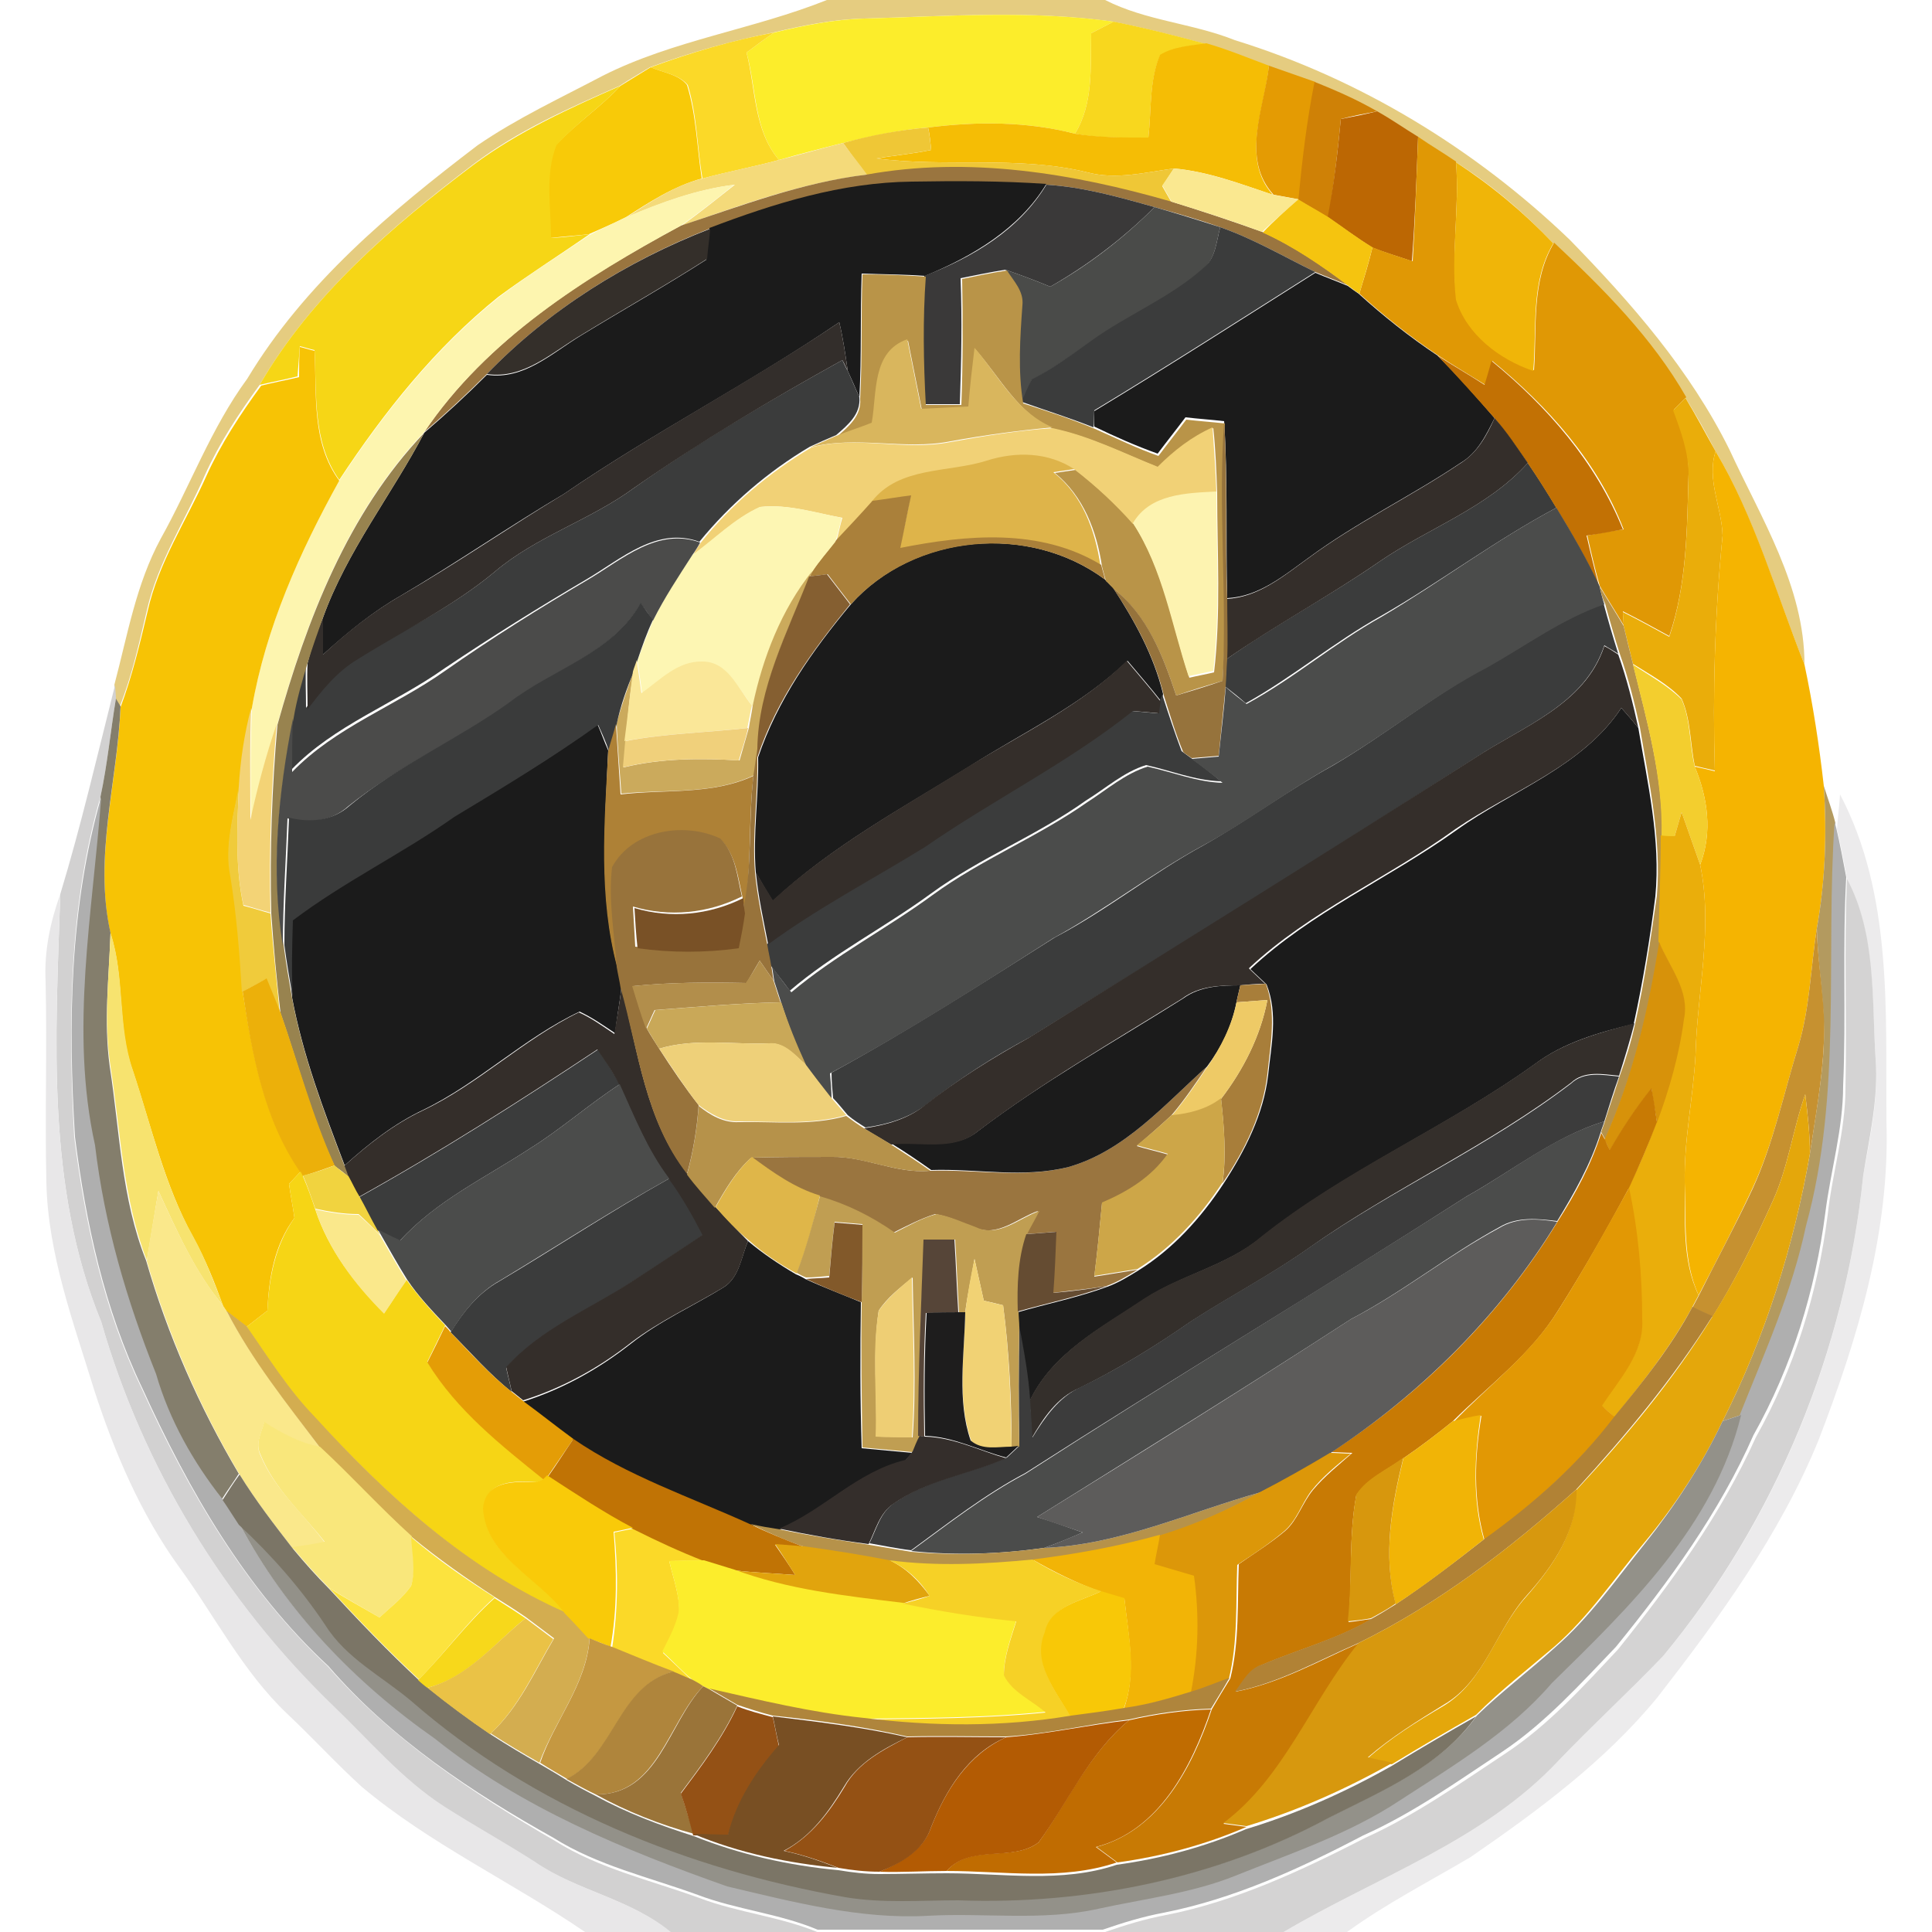 <?xml version="1.0" encoding="utf-8"?>
<!-- Generator: Adobe Illustrator 26.0.3, SVG Export Plug-In . SVG Version: 6.00 Build 0)  -->
<svg version="1.1" id="Layer_1" xmlns="http://www.w3.org/2000/svg" xmlns:xlink="http://www.w3.org/1999/xlink" x="0px" y="0px"
	 viewBox="0 0 250 250" style="enable-background:new 0 0 250 250;" xml:space="preserve">
<style type="text/css">
	.st0{fill:#E5CC80;}
	.st1{fill:#FCED2B;}
	.st2{fill:#F8D71E;}
	.st3{fill:#FBD928;}
	.st4{fill:#F5BD05;}
	.st5{fill:#F8CA08;}
	.st6{fill:#E49B03;}
	.st7{fill:#F6D616;}
	.st8{fill:#CF8106;}
	.st9{fill:#BC6703;}
	.st10{fill:#EFC736;}
	.st11{fill:#E09805;}
	.st12{fill:#F4DA7A;}
	.st13{fill:#F0B508;}
	.st14{fill:#9A753F;}
	.st15{fill:#FAE890;}
	.st16{fill:#FDF5AF;}
	.st17{fill:#1B1B1B;}
	.st18{fill:#3A3939;}
	.st19{fill:#F5C40F;}
	.st20{fill:#4A4B49;}
	.st21{fill:#342F2A;}
	.st22{fill:#3B3C3C;}
	.st23{fill:#B99448;}
	.st24{fill:#332E2B;}
	.st25{fill:#D9B65D;}
	.st26{fill:#F7C305;}
	.st27{fill:#C27104;}
	.st28{fill:#EAAD0A;}
	.st29{fill:#342E2A;}
	.st30{fill:#F1D176;}
	.st31{fill:#96733C;}
	.st32{fill:#98834F;}
	.st33{fill:#DEB44A;}
	.st34{fill:#F5B401;}
	.st35{fill:#FDF3B0;}
	.st36{fill:#AA803A;}
	.st37{fill:#FDF6B3;}
	.st38{fill:#4B4C4B;}
	.st39{fill:#4B4B4A;}
	.st40{fill:#CBAA5C;}
	.st41{fill:#855F31;}
	.st42{fill:#B6924A;}
	.st43{fill:#3A3B3B;}
	.st44{fill:#FAE798;}
	.st45{fill:#F3CE2E;}
	.st46{fill:#D2D1D1;}
	.st47{fill:#847E6C;}
	.st48{fill:#F3D376;}
	.st49{fill:#AE8136;}
	.st50{fill:#F0D07B;}
	.st51{fill:#98733B;}
	.st52{fill:#F0CB3B;}
	.st53{fill:#B39A5F;}
	.st54{fill:#AFAFAF;}
	.st55{fill:#ECEBEC;}
	.st56{fill:#EAAE0B;}
	.st57{fill:#D4D3D3;}
	.st58{fill:#E8E7E8;}
	.st59{fill:#795126;}
	.st60{fill:#C69130;}
	.st61{fill:#F7E36F;}
	.st62{fill:#D7920A;}
	.st63{fill:#B28E4B;}
	.st64{fill:#ECB00A;}
	.st65{fill:#A87E3A;}
	.st66{fill:#C9A858;}
	.st67{fill:#EECA66;}
	.st68{fill:#342F2B;}
	.st69{fill:#EED079;}
	.st70{fill:#3C3C3C;}
	.st71{fill:#C87A04;}
	.st72{fill:#CDA648;}
	.st73{fill:#E4A70B;}
	.st74{fill:#DFB649;}
	.st75{fill:#F1D33F;}
	.st76{fill:#F6D515;}
	.st77{fill:#FAE88B;}
	.st78{fill:#E29804;}
	.st79{fill:#C09E52;}
	.st80{fill:#5D5C5B;}
	.st81{fill:#82592A;}
	.st82{fill:#654C32;}
	.st83{fill:#564538;}
	.st84{fill:#F1D274;}
	.st85{fill:#EECE74;}
	.st86{fill:#B18235;}
	.st87{fill:#D3AD50;}
	.st88{fill:#1E1D1D;}
	.st89{fill:#E49D06;}
	.st90{fill:#F1B406;}
	.st91{fill:#939189;}
	.st92{fill:#F9E77B;}
	.st93{fill:#342E2B;}
	.st94{fill:#C07305;}
	.st95{fill:#DC9709;}
	.st96{fill:#D7970D;}
	.st97{fill:#7B7566;}
	.st98{fill:#F9CA09;}
	.st99{fill:#D7980E;}
	.st100{fill:#FCE33E;}
	.st101{fill:#F2B406;}
	.st102{fill:#E1A40D;}
	.st103{fill:#FCED2C;}
	.st104{fill:#F6D126;}
	.st105{fill:#F8C807;}
	.st106{fill:#F7D81B;}
	.st107{fill:#EAC246;}
	.st108{fill:#C59841;}
	.st109{fill:#AF853C;}
	.st110{fill:#9A7439;}
	.st111{fill:#945115;}
	.st112{fill:#C06C01;}
	.st113{fill:#784F23;}
	.st114{fill:#B35B03;}
	.st115{fill:#945114;}
</style>
<g id="_x23_e5cc80ff">
	<path class="st0" d="M107,0h36c5.3,2.7,11.3,3,16.8,5.2c16.2,5,31.1,14.1,43.3,25.8c8,8.2,15.6,16.9,20.7,27.2
		c4.1,8.9,9.7,17.7,9.7,27.8c-3.7-9.2-6.4-18.9-11.5-27.6c-1.2-2.3-2.5-4.7-3.9-6.9c-4.4-7.7-10.6-14-17.1-20
		c-3.8-4-8-7.6-12.6-10.5c-1.6-1.1-3.3-2.2-4.9-3.2c-1.7-1.1-3.5-2.2-5.3-3.3c-2.6-1.5-5.3-2.8-8.1-3.8c-2-0.7-4-1.4-6-2.1
		c-2.7-1-5.3-2.1-8.1-2.9c-4-1.1-8-2.1-12-2.9c-10.7-1.5-21.4-0.7-32.2-0.4c-4,0.1-7.9,0.9-11.7,1.8c-5.5,1.1-10.8,2.6-16,4.5
		c-1.3,0.8-2.7,1.6-3.9,2.4c-6.6,2.9-13.2,5.8-19,10.2c-10.5,8-20.9,16.9-27.6,28.5c-2.7,3.7-5.2,7.5-7.1,11.7
		C24,67.3,20.4,72.8,19,79c-1,4.2-1.9,8.4-3.5,12.4l-0.6-1c0-0.5-0.1-1.3-0.1-1.8c1.7-6.4,2.8-13,6-18.9C24.6,62.9,27.3,55.4,32,49
		c7.4-12.3,18.5-21.6,29.8-30.2c5.1-3.5,10.7-6.1,16.2-9C87.1,5.2,97.5,3.8,107,0z"/>
</g>
<g id="_x23_fced2bff">
	<path class="st1" d="M100.2,4.2c3.8-0.9,7.7-1.7,11.7-1.8c10.7-0.3,21.5-1.1,32.2,0.4c-1,0.5-1.9,1-2.9,1.5
		c-0.1,4.4,0.3,9.1-2.1,13c-6.2-1.6-12.7-1.6-19-0.8c-3.7,0.3-7.4,1.1-11,2c-2.8,0.7-5.5,1.4-8.3,2.2c-3.3-3.9-2.9-9.2-4.2-13.9
		C97.8,5.9,99,5,100.2,4.2z"/>
</g>
<g id="_x23_f8d71eff">
	<path class="st2" d="M141.2,4.3c1-0.5,1.9-1,2.9-1.5c4,0.8,8,1.8,12,2.9c-2,0.2-4.2,0.4-6,1.5c-1.4,3.3-1.1,7.1-1.5,10.6
		c-3.2,0-6.4,0.1-9.5-0.5C141.5,13.4,141.1,8.7,141.2,4.3z"/>
</g>
<g id="_x23_fbd928ff">
	<path class="st3" d="M84.2,8.7c5.2-1.9,10.6-3.5,16-4.5C99,5,97.8,5.9,96.6,6.8c1.2,4.7,0.9,10,4.2,13.9c-3.3,0.9-6.6,1.5-9.9,2.4
		c-0.7-4-0.7-8.2-1.9-12.1C87.8,9.6,85.8,9.4,84.2,8.7z"/>
	<path class="st3" d="M79.5,198.3c0.6-0.1,1.8-0.4,2.5-0.5c3,1.5,6,2.8,9.1,4.1c-1.5,0-3,0.1-4.5,0.1c0.5,2.2,1.4,4.5,1.3,6.9
		c-0.5,1.8-1.3,3.4-2.1,5c1.3,1.2,2.5,2.4,3.8,3.6c-0.6-0.2-1.8-0.8-2.4-1c-2.7-1-5.3-2.1-8-3.2C80,208.2,80,203.2,79.5,198.3z"/>
</g>
<g id="_x23_f5bd05ff">
	<path class="st4" d="M150.1,7.1c1.8-1.1,4-1.2,6-1.5c2.8,0.8,5.4,1.9,8.1,2.9c-0.5,5.4-3.7,12,0.5,16.7c-4.2-1.4-8.3-3-12.8-3.4
		c-3.7,0.5-7.5,1.5-11.2,0.5c-9-2.2-18.3-0.6-27.3-1.8c2.4-0.4,4.8-0.6,7.1-1.1c-0.1-1-0.2-2-0.4-2.9c6.3-0.8,12.8-0.8,19,0.8
		c3.1,0.5,6.3,0.5,9.5,0.5C149,14.2,148.7,10.4,150.1,7.1z"/>
</g>
<g id="_x23_f8ca08ff">
	<path class="st5" d="M80.3,11.1c1.3-0.8,2.6-1.6,3.9-2.4c1.6,0.7,3.6,0.9,4.7,2.3c1.2,3.9,1.3,8.1,1.9,12.1c-3.6,1-6.7,3-9.8,5
		c-1.6,0.8-3.2,1.5-4.8,2.2c-1.7,0.2-3.3,0.3-5,0.5c0-4-0.8-8.2,0.7-12C74.5,16,77.7,13.9,80.3,11.1z"/>
</g>
<g id="_x23_e49b03ff">
	<path class="st6" d="M164.2,8.5c2,0.7,4,1.4,6,2.1c-1,5-1.6,10.1-2.1,15.2c-1.1-0.2-2.2-0.4-3.3-0.6
		C160.5,20.5,163.6,13.9,164.2,8.5z"/>
</g>
<g id="_x23_f6d616ff">
	<path class="st7" d="M61.3,21.3c5.8-4.3,12.4-7.3,19-10.2c-2.6,2.8-5.8,4.9-8.3,7.7c-1.5,3.8-0.7,8-0.7,12c1.7-0.1,3.3-0.3,5-0.5
		c-3.9,2.7-8,5.3-11.8,8.1c-8.2,6.6-14.8,14.9-20.6,23.7c-3.5-4.9-2.9-11.1-3.2-16.8c-0.5-0.1-1.4-0.4-1.9-0.5
		c-0.1,1.3-0.2,2.6-0.3,3.9c-1.6,0.4-3.2,0.7-4.9,1.1C40.3,38.2,50.7,29.3,61.3,21.3z"/>
</g>
<g id="_x23_cf8106ff">
	<path class="st8" d="M170.1,10.6c2.8,1.1,5.5,2.3,8.1,3.8c-1.6,0.3-3.2,0.6-4.7,1c-0.4,4.3-0.9,8.5-1.6,12.8
		c-1.3-0.8-2.6-1.6-3.9-2.3C168.5,20.7,169.1,15.6,170.1,10.6z"/>
</g>
<g id="_x23_bc6703ff">
	<path class="st9" d="M173.5,15.4c1.6-0.3,3.1-0.6,4.7-1c1.8,1,3.5,2.2,5.3,3.3c-0.2,5.4-0.4,10.8-0.8,16.1
		c-1.7-0.6-3.5-1.1-5.2-1.8c-1.9-1.2-3.8-2.6-5.7-3.9C172.6,23.9,173.1,19.7,173.5,15.4z"/>
</g>
<g id="_x23_efc736ff">
	<path class="st10" d="M109.1,18.5c3.6-1,7.3-1.7,11-2c0.2,1,0.3,2,0.4,2.9c-2.4,0.5-4.8,0.7-7.1,1.1c9.1,1.2,18.4-0.4,27.3,1.8
		c3.7,1,7.5,0,11.2-0.5c-0.5,0.8-1,1.5-1.5,2.3c0.4,0.7,0.8,1.4,1.2,2.1c-12.8-3.7-26.3-5.9-39.5-3.5
		C111.1,21.3,110.1,19.9,109.1,18.5z"/>
</g>
<g id="_x23_e09805ff">
	<path class="st11" d="M183.5,17.7c1.6,1.1,3.3,2.1,4.9,3.2c0.5,5.9-0.7,11.9,0.1,17.8c1.4,4.6,5.6,7.7,10,9.2
		c0.4-5.5-0.4-11.5,2.6-16.5c6.4,6,12.7,12.3,17.1,20c-0.4,0.4-1.2,1.2-1.6,1.6c1,2.7,2,5.4,1.9,8.3c-0.2,7-0.2,14.3-2.5,21
		c-2-1.1-4-2.2-6-3.2c0,0.5,0.1,1.4,0.1,1.8c-1-1.7-2.1-3.4-3.1-5.1c-0.6-2.1-1.1-4.3-1.6-6.5c1.5-0.3,3.1-0.6,4.7-0.8
		c-3.4-8.8-9.8-15.9-17-21.8c-0.3,1-0.6,2.1-0.9,3.1c-2.1-1.3-4.1-2.5-6.1-3.8c-3.6-2.4-7-5.1-10.2-8c0.6-2,1.2-3.9,1.7-6
		c1.7,0.7,3.4,1.2,5.2,1.8C183.1,28.5,183.3,23.1,183.5,17.7z"/>
</g>
<g id="_x23_f4da7aff">
	<path class="st12" d="M100.8,20.7c2.8-0.7,5.5-1.5,8.3-2.2c1,1.4,2.1,2.7,3.1,4.1c-8.3,1-16.2,3.9-24,6.6c2.4-1.7,4.6-3.5,6.9-5.3
		c-4.9,0.6-9.5,2.3-14,4.2c3.1-2,6.2-4.1,9.8-5C94.1,22.2,97.5,21.6,100.8,20.7z"/>
</g>
<g id="_x23_f0b508ff">
	<path class="st13" d="M188.4,21c4.6,3,8.8,6.5,12.6,10.5c-3,5-2.1,11-2.6,16.5c-4.4-1.5-8.6-4.7-10-9.2
		C187.7,32.8,188.9,26.9,188.4,21z"/>
</g>
<g id="_x23_9a753fff">
	<path class="st14" d="M112.1,22.6c13.2-2.4,26.7-0.2,39.5,3.5c3.9,1.2,7.8,2.5,11.7,3.9c4,1.8,7.7,4.3,11.1,6.9
		c-1.4-0.6-2.8-1.1-4.2-1.7c-4.1-2-8-4.3-12.3-5.8c-2.8-1-5.6-1.8-8.5-2.6c-4.6-1.3-9.2-2.6-14-2.9c-5.8-0.4-11.6-0.4-17.4-0.3
		c-9,0.1-17.8,2.8-26.2,6C81.1,33.8,71,40.1,63,48.4c-2.6,2.6-5.3,5.1-8.1,7.5c8.1-12,20.7-20,33.2-26.7
		C96,26.6,103.8,23.6,112.1,22.6z"/>
	<path class="st14" d="M138.3,151c7.3-2.1,12.4-8.1,17.9-13c-1.5,2.2-2.9,4.3-4.6,6.3c-1.5,1.4-3,2.7-4.5,4c1.3,0.4,2.7,0.7,4,1.1
		c-2.1,3-5.2,4.9-8.5,6.3c-0.3,3.2-0.6,6.3-1,9.5c1.9-0.3,3.8-0.6,5.6-0.9c-1.3,0.8-2.6,1.6-4,2.1c-2.3,0.4-4.7,0.6-7,0.9
		c0.1-2.6,0.3-5.3,0.4-7.9c-1.3,0.1-2.6,0.2-3.9,0.3c0.5-1,1.1-2,1.6-3c-2.6,0.9-5.3,3.5-8.2,2.1c-1.7-0.6-3.3-1.4-5.1-1.7
		c-1.9,0.6-3.6,1.5-5.4,2.4c-3-2.1-6.2-3.6-9.7-4.7c-3.2-1.1-6.1-3-8.8-5c3.5-0.1,7-0.1,10.5-0.1c4.3-0.1,8.3,2.2,12.7,1.8
		C126.4,151.3,132.5,152.5,138.3,151z"/>
</g>
<g id="_x23_fae890ff">
	<path class="st15" d="M151.9,21.8c4.4,0.4,8.6,2,12.8,3.4c1.1,0.2,2.2,0.4,3.3,0.6c-1.6,1.4-3.2,2.8-4.7,4.2
		c-3.8-1.4-7.8-2.7-11.7-3.9c-0.4-0.7-0.8-1.4-1.2-2.1C150.9,23.3,151.4,22.5,151.9,21.8z"/>
</g>
<g id="_x23_fdf5afff">
	<path class="st16" d="M81,28.1c4.5-1.9,9.1-3.6,14-4.2c-2.2,1.8-4.5,3.6-6.9,5.3C75.6,36,63,43.9,54.9,55.9
		c-9.9,10.4-15.2,24.2-19,37.8c-1.4,4-2.5,8.2-3.4,12.4c-0.1-4.8-0.1-9.7,0.1-14.5c1.8-10.4,6.2-20.2,11.3-29.4
		c5.8-8.8,12.4-17.1,20.6-23.7c3.8-2.9,7.8-5.4,11.8-8.1C77.8,29.6,79.4,28.9,81,28.1z"/>
</g>
<g id="_x23_1b1b1bff">
	<path class="st17" d="M91.8,29.5c8.4-3.2,17.1-5.9,26.2-6c5.8-0.1,11.6-0.1,17.4,0.3c-3.5,5.8-9.6,9.4-15.7,11.9
		c-2.7-0.2-5.4-0.2-8.2-0.3c-0.2,5.3,0,10.7-0.3,16c-0.5-1.2-1-2.3-1.5-3.4c-0.3-2.1-0.6-4.2-1.1-6.3C97,49.6,84.5,56,73,63.9
		c-7.1,4.2-13.9,8.9-21,13.1c-3.7,2.1-7,4.8-10.2,7.7c0-1.6,0-3.2,0-4.8c3.1-8.6,8.9-15.9,13.1-23.9c2.8-2.4,5.5-4.9,8.1-7.5
		c4.8,0.7,8.4-2.8,12.2-5.1c5.4-3.3,10.9-6.4,16.2-9.8C91.5,32.2,91.7,30.9,91.8,29.5z"/>
	<path class="st17" d="M141.6,53.2c9.6-5.8,19.1-11.9,28.6-17.9c1.4,0.6,2.8,1.1,4.2,1.7c0.4,0.3,1.1,0.8,1.4,1
		c3.2,2.9,6.6,5.6,10.2,8c2.6,2.6,5,5.3,7.4,8.1c-1.1,2.2-2.2,4.5-4.4,5.8c-6.4,4.3-13.5,7.7-19.7,12.3c-3.2,2.3-6.4,5-10.5,5.2
		c-0.2-7.6,0.1-15.3-0.4-22.9c-1.7-0.2-3.3-0.3-5-0.5c-1.2,1.6-2.4,3.1-3.6,4.7c-2.8-1-5.5-2.2-8.2-3.5
		C141.5,54.8,141.6,53.7,141.6,53.2z"/>
	<path class="st17" d="M110.1,78.2c8.2-9.2,23.1-10.5,32.9-3.2c0.2,0.2,0.7,0.8,1,1c2.8,4.3,5.3,8.8,6.5,13.8l-0.2,1
		c-1.4-1.8-2.9-3.5-4.4-5.3c-6,5.8-13.6,9.3-20.5,13.7c-8.7,5.4-17.8,10.3-25.4,17.4c-0.8-1.2-1.5-2.5-2.2-3.7
		c-0.4-5,0.4-9.9,0.3-14.9C100.6,90.6,105.1,84.2,110.1,78.2z"/>
	<path class="st17" d="M209.8,91.6c0.8,0.9,1.5,1.7,2.2,2.6c1.2,7.2,2.9,14.4,2.2,21.8c-0.7,5.5-1.6,11-2.8,16.5
		c-4.5,1.1-9.1,2.4-12.8,5.2c-11.4,8.2-24.5,13.7-35.5,22.5c-4.4,3.6-10.3,4.8-15,7.9c-5.5,3.7-11.9,6.9-14.9,13.3
		c-0.2-3.2-0.8-6.4-1.4-9.6c0-0.5-0.1-1.5-0.1-2c3.8-1.1,7.8-1.9,11.6-3.3c1.4-0.5,2.7-1.3,4-2.1c4.5-2.8,8.1-6.8,11-11.2
		c2.8-4.3,5.2-9,5.8-14.1c0.4-3.9,1.3-7.9-0.2-11.7c-0.7-0.7-1.4-1.3-2.1-2c7.9-7.4,17.9-11.7,26.7-18
		C195.6,102.3,204.8,99.2,209.8,91.6z"/>
	<path class="st17" d="M58.7,105.6c6.3-3.8,12.7-7.5,18.6-11.9c0.5,1.1,0.9,2.3,1.4,3.4c-0.4,9.3-1.2,18.9,1.2,28
		c0.1,0.7,0.4,2,0.5,2.7c-0.2,2-0.6,3.9-0.8,5.9c-1.5-1-2.9-2-4.6-2.8c-7.2,3.4-13,9.2-20.2,12.7c-3.8,1.8-7.1,4.4-10.2,7.2
		c-2.7-7.1-5.4-14.2-6.8-21.7c-0.3-3.4-0.2-6.7,0-10.1C44.4,114.1,51.9,110.4,58.7,105.6z"/>
	<path class="st17" d="M153.1,129.2c2.2-1.6,4.9-1.7,7.4-1.7c-0.1,0.5-0.4,1.6-0.5,2.2c-0.6,3.1-2,5.9-3.8,8.3
		c-5.5,4.9-10.6,10.9-17.9,13c-5.9,1.5-11.9,0.2-17.8,0.4c-1.7-1.2-3.3-2.3-5.1-3.4c3.7-0.4,8,0.9,11.1-1.6
		C134.9,140,144.2,134.8,153.1,129.2z"/>
	<path class="st17" d="M93.6,166.6c2.1-1.3,2.3-4,3.2-6c1.9,1.6,4,3,6.2,4.3c0.3,0.1,0.9,0.4,1.2,0.6c2.4,1.1,4.8,2,7.2,3
		c-0.1,6.3-0.1,12.6,0.1,18.9c2.2,0.2,4.3,0.4,6.5,0.6c-0.2,0.3-0.7,0.8-0.9,1.1c-6.3,1.4-10.6,6.5-16.4,8.9
		c-1.3-0.2-2.6-0.5-3.8-0.7c-7.7-3.5-15.8-6.2-22.8-11c-2.2-1.6-4.3-3.3-6.5-4.9c5.1-1.6,9.8-4.2,14-7.5
		C85.4,170.9,89.7,169,93.6,166.6z"/>
</g>
<g id="_x23_3a3939ff">
	<path class="st18" d="M135.4,23.9c4.8,0.3,9.4,1.6,14,2.9c-4,4-8.6,7.5-13.5,10.3c-1.9-0.8-3.8-1.5-5.8-2.2
		c-1.9,0.3-3.8,0.7-5.8,1.1c0.2,5.4,0.1,10.8-0.1,16.3c-1.6,0-3.1,0-4.6,0c-0.3-5.5-0.3-11.1,0-16.6
		C125.9,33.3,131.9,29.7,135.4,23.9z"/>
</g>
<g id="_x23_f5c40fff">
	<path class="st19" d="M168,25.8c1.3,0.8,2.6,1.5,3.9,2.3c1.9,1.3,3.7,2.7,5.7,3.9c-0.5,2-1.1,4-1.7,6c-0.4-0.2-1.1-0.8-1.4-1
		c-3.5-2.6-7.1-5.1-11.1-6.9C164.8,28.6,166.4,27.2,168,25.8z"/>
</g>
<g id="_x23_4a4b49ff">
	<path class="st20" d="M149.4,26.8c2.8,0.8,5.7,1.7,8.5,2.6c-0.5,1.8-0.6,4-2.1,5.3c-4.3,4-9.9,6.2-14.6,9.5c-2.5,1.8-5,3.5-7.7,5
		c-0.4,1-0.8,1.9-1.3,2.9c-0.8-4.2-0.4-8.4-0.1-12.7c0.2-1.8-1.1-3.1-2-4.5c2,0.7,3.9,1.4,5.8,2.2C140.9,34.3,145.4,30.8,149.4,26.8
		z"/>
</g>
<g id="_x23_342f2aff">
	<path class="st21" d="M63,48.4c8-8.3,18.1-14.6,28.9-18.8c-0.1,1.3-0.3,2.6-0.4,3.9c-5.3,3.4-10.8,6.5-16.2,9.8
		C71.4,45.6,67.8,49.1,63,48.4z"/>
</g>
<g id="_x23_3b3c3cff">
	<path class="st22" d="M157.9,29.4c4.3,1.5,8.2,3.8,12.3,5.8c-9.5,6-19,12.1-28.6,17.9c0,0.5-0.1,1.7-0.1,2.2
		c-3-1.2-6.2-2.2-9.3-3.3c0.4-1,0.8-1.9,1.3-2.9c2.7-1.4,5.2-3.2,7.7-5c4.7-3.4,10.3-5.6,14.6-9.5C157.3,33.4,157.4,31.2,157.9,29.4
		z"/>
	<path class="st22" d="M82.1,63.1c8.6-6.1,17.7-11.4,26.9-16.5c0.2,0.4,0.5,1.1,0.7,1.4c0.5,1.1,1,2.3,1.5,3.4
		c0.2,2.2-1.5,3.6-3,4.9c-1.2,0.5-2.3,1-3.4,1.5c-5.4,3.2-10.3,7.4-14.3,12.3c-5.5-2-10.1,2.2-14.5,4.8c-6.3,3.7-12.4,7.5-18.5,11.6
		c-6.5,4.6-14.2,7.3-19.8,13.1c0-2.3,0-4.6,0.1-6.9c0.5-2.4,1.2-4.7,1.8-7.1c-0.1,2,0,4,0,6c1.8-2.5,3.8-5,6.5-6.5
		C52.2,81.6,58.6,78.5,64,74C69.4,69.4,76.4,67.3,82.1,63.1z"/>
	<path class="st22" d="M197.7,59.9c1.3,1.9,2.5,3.8,3.7,5.8c-7.9,4.2-15,9.6-22.7,14c-6.1,3.4-11.4,7.9-17.5,11.3
		c-0.9-0.8-1.8-1.5-2.7-2.2c0.1-1.2,0.2-2.3,0.2-3.5c6.4-4.5,13.4-8.2,19.9-12.7C184.9,68.3,192.5,65.7,197.7,59.9z"/>
	<path class="st22" d="M192.3,86.3c5.1-2.7,9.7-6.3,15.2-8.2c0.6,2.2,1.2,4.3,1.9,6.5c-0.6-0.4-1.2-0.7-1.8-1.1
		C205.1,91.2,197,94,191,98c-19.1,12.3-38.4,24.3-57.7,36.2c-4.7,2.5-9.2,5.4-13.4,8.7c-2.3,1.8-5.1,2.6-7.9,3
		c-0.8-0.5-1.6-1-2.3-1.6c-0.5-0.6-1.4-1.7-1.9-2.2c-0.1-1.1-0.2-2.2-0.2-3.3c9.9-5.4,19.4-11.5,28.9-17.5
		c6.7-3.5,12.6-8.3,19.2-11.9c5.7-3.2,10.9-7.1,16.7-10.3C179.1,95.2,185.3,90.1,192.3,86.3z"/>
	<path class="st22" d="M150.4,89.9c0.8,2.5,1.6,4.9,2.5,7.3c0.3,0.2,0.8,0.6,1.1,0.8c1.4,1,2.7,2,4,3.1c-3.4-0.1-6.5-1.4-9.7-2.1
		c-2.9,0.9-5.2,3-7.8,4.6c-6.3,4.5-13.7,7.4-20,12c-6,4.4-12.7,7.8-18.3,12.6c-0.8-1.1-1.7-2.2-2.5-3.3c-0.1-0.7-0.4-2-0.5-2.7
		c6.4-4.7,13.6-8.4,20.3-12.6c8.8-6.1,18.5-10.9,26.9-17.6c1.1,0.1,2.3,0.2,3.4,0.3c0.1-0.4,0.2-1.2,0.2-1.5L150.4,89.9z"/>
	<path class="st22" d="M46.5,154.9c10.6-5.9,20.8-12.4,30.9-19.1c1,1.5,1.9,2.9,2.8,4.5c-4,2.6-7.6,5.8-11.6,8.3
		c-5.8,3.8-12.2,6.8-16.9,12c-1-0.5-1.9-1-2.9-1.4C48,157.8,47.2,156.3,46.5,154.9z"/>
	<path class="st22" d="M86.6,152.5c1.7,2.3,3.1,4.8,4.4,7.3c-3,2-6.1,4.1-9.1,6C76.3,169.5,70,172,65.5,177c0.2,1,0.5,2,0.7,3.1
		c-2.9-2.3-5.3-5.1-7.9-7.7c1.6-2.6,3.6-5.1,6.3-6.6C72,161.4,79.1,156.7,86.6,152.5z"/>
</g>
<g id="_x23_b99448ff">
	<path class="st23" d="M111.6,35.5c2.7,0,5.4,0.1,8.2,0.3c-0.4,5.5-0.3,11.1,0,16.6c1.5,0,3.1,0,4.6,0c0.2-5.4,0.2-10.8,0.1-16.3
		c1.9-0.4,3.8-0.8,5.8-1.1c0.9,1.4,2.2,2.7,2,4.5c-0.3,4.2-0.6,8.5,0.1,12.7c3.1,1,6.2,2,9.3,3.3c2.7,1.2,5.4,2.5,8.2,3.5
		c1.2-1.6,2.4-3.1,3.6-4.7c1.7,0.2,3.3,0.3,5,0.5c-0.8,11.1,0.5,22.2-0.3,33.3c-2,0.6-4,1.2-6,1.9c-1.7-5.1-3.7-10.3-8.1-13.8
		c-0.2-0.2-0.7-0.8-1-1c-0.1-0.5-0.4-1.4-0.5-1.9c-0.7-4.6-2.4-9.1-6.1-12.1c0.7-0.1,2-0.3,2.7-0.4c2.7,2.1,5.3,4.5,7.5,7
		c3.9,6,5,13.2,7.2,19.9c0.8-0.2,2.4-0.5,3.2-0.7c0.9-7.7,0.4-15.5,0.4-23.2c-0.1-2.8-0.2-5.6-0.5-8.4c-2.7,1.2-5,3-7.1,5.1
		c-4.5-1.8-8.8-4-13.6-5c-4.6-2-6.9-6.7-10.1-10.3c-0.3,2.5-0.6,5.1-0.8,7.6c-2,0.1-4.1,0.2-6.1,0.3c-0.6-3-1.2-6-1.8-9
		c-4.6,1.5-3.9,6.9-4.6,10.8c-1.5,0.5-3.1,1-4.6,1.6c1.5-1.3,3.2-2.7,3-4.9C111.6,46.1,111.4,40.8,111.6,35.5z"/>
</g>
<g id="_x23_332e2bff">
	<path class="st24" d="M73,63.9c11.5-7.9,24-14.4,35.6-22.2c0.5,2.1,0.8,4.2,1.1,6.3c-0.2-0.4-0.5-1.1-0.7-1.4
		c-9.2,5.1-18.3,10.5-26.9,16.5C76.4,67.3,69.4,69.4,64,74c-5.4,4.5-11.8,7.6-17.7,11.3c-2.7,1.6-4.7,4.1-6.5,6.5c0-2-0.1-4,0-6
		c0.5-2,1.2-4,2-5.9c0,1.6,0,3.2,0,4.8c3.1-2.9,6.5-5.6,10.2-7.7C59.1,72.9,65.9,68.2,73,63.9z"/>
</g>
<g id="_x23_d9b65dff">
	<path class="st25" d="M112.8,54.7c0.7-3.9,0-9.2,4.6-10.8c0.6,3,1.2,6,1.8,9c2-0.1,4.1-0.2,6.1-0.3c0.2-2.5,0.5-5.1,0.8-7.6
		c3.1,3.6,5.4,8.3,10.1,10.3c-4.4,0.4-8.8,1-13.2,1.8c-6,1.2-12.2-0.8-18.2,0.8c1.1-0.5,2.3-1,3.4-1.5
		C109.7,55.8,111.3,55.3,112.8,54.7z"/>
</g>
<g id="_x23_f7c305ff">
	<path class="st26" d="M38.8,44.9c0.5,0.1,1.4,0.4,1.9,0.5c0.3,5.7-0.4,11.9,3.2,16.8c-5.1,9.2-9.5,19-11.3,29.4
		c-0.9,3.3-1.4,6.7-1.6,10.2c-0.8,3.8-1.9,7.7-1.1,11.6c0.8,4.9,1.2,9.9,1.5,14.9c1.3,8.1,2.7,16.4,7.5,23.3
		c-0.4,0.4-1.1,1.2-1.5,1.6c0.2,1.5,0.5,2.9,0.7,4.4c-2.6,3.5-3.3,7.7-3.5,12c-0.9,0.7-1.8,1.4-2.7,2.1c-0.9-0.7-1.7-1.4-2.6-2
		l-0.4-0.6c-1.1-3.1-2.3-6.1-3.9-9c-3.7-6.7-5.4-14.3-7.8-21.5c-2.1-5.7-1-12-2.9-17.8c-2.2-9.8,0.9-19.5,1.3-29.3
		c1.5-4,2.5-8.2,3.5-12.4c1.4-6.3,5-11.7,7.6-17.5c1.9-4.2,4.4-8,7.1-11.7c1.6-0.4,3.2-0.7,4.9-1.1C38.7,47.5,38.7,46.2,38.8,44.9z"
		/>
</g>
<g id="_x23_c27104ff">
	<path class="st27" d="M186,46c2,1.3,4.1,2.5,6.1,3.8c0.3-1,0.6-2,0.9-3.1c7.2,5.9,13.5,13.1,17,21.8c-1.6,0.3-3.1,0.6-4.7,0.8
		c0.5,2.2,1,4.3,1.6,6.5c-1.6-3.5-3.6-6.9-5.6-10.2c-1.2-2-2.4-3.9-3.7-5.8c-1.4-2-2.8-4-4.3-5.8C191,51.4,188.6,48.7,186,46z"/>
</g>
<g id="_x23_eaad0aff">
	<path class="st28" d="M216.5,53.1c0.4-0.4,1.2-1.2,1.6-1.6c1.4,2.3,2.6,4.6,3.9,6.9c-1.2,3.7,0.8,7.2,0.9,10.9
		c-1,10.1-1.3,20.3-1,30.4c-0.9-0.2-1.8-0.4-2.6-0.6c-0.6-2.9-0.5-6-1.7-8.7c-1.8-1.9-4.1-3.1-6.3-4.5c-0.4-1.6-0.8-3.3-1.2-4.9
		c0-0.4-0.1-1.4-0.1-1.8c2,1,4,2.1,6,3.2c2.3-6.8,2.3-14,2.5-21C218.5,58.5,217.5,55.8,216.5,53.1z"/>
</g>
<g id="_x23_342e2aff">
	<path class="st29" d="M193.4,54.1c1.6,1.8,2.9,3.8,4.3,5.8c-5.2,5.8-12.8,8.4-19.1,12.7c-6.5,4.5-13.4,8.2-19.9,12.7
		c0.1-2.6,0-5.2,0-7.8c4.1-0.2,7.3-2.9,10.5-5.2c6.2-4.6,13.3-8,19.7-12.3C191.2,58.6,192.4,56.3,193.4,54.1z"/>
	<path class="st29" d="M207.6,83.6c0.6,0.3,1.2,0.7,1.8,1.1c1.1,3.1,1.9,6.3,2.6,9.5c-0.7-0.9-1.5-1.8-2.2-2.6
		c-5,7.6-14.2,10.7-21.5,15.7c-8.7,6.3-18.8,10.6-26.7,18c0.7,0.7,1.4,1.3,2.1,2c-1.1,0-2.2,0.1-3.3,0.2c-2.6,0-5.3,0.1-7.4,1.7
		c-9,5.6-18.2,10.9-26.6,17.3c-3.1,2.5-7.4,1.2-11.1,1.6c-1.2-0.7-2.4-1.4-3.5-2.1c2.8-0.4,5.7-1.2,7.9-3c4.2-3.3,8.7-6.1,13.4-8.7
		c19.3-12,38.6-24,57.7-36.2C197,94,205.1,91.2,207.6,83.6z"/>
	<path class="st29" d="M125.3,99.2c7-4.3,14.6-7.9,20.5-13.7c1.5,1.8,3,3.5,4.4,5.3c-0.1,0.4-0.2,1.2-0.2,1.5
		c-1.1-0.1-2.3-0.2-3.4-0.3c-8.4,6.7-18.1,11.5-26.9,17.6c-6.8,4.2-13.9,7.9-20.3,12.6c-0.6-3.1-1.3-6.2-1.6-9.4
		c0.7,1.3,1.5,2.5,2.2,3.7C107.5,109.6,116.6,104.6,125.3,99.2z"/>
	<path class="st29" d="M80.4,127.8c2.2,8.2,3.1,17.2,8.6,24.1c1.1,1.5,2.4,2.9,3.6,4.3c1.4,1.5,2.8,3,4.2,4.4
		c-0.9,2.1-1.1,4.7-3.2,6c-4,2.4-8.2,4.3-11.9,7.1c-4.2,3.3-8.9,5.9-14,7.5c-0.4-0.3-1.1-0.9-1.5-1.2c-0.2-1-0.5-2.1-0.7-3.1
		c4.5-5,10.8-7.5,16.3-11.1c3.1-2,6.1-4,9.1-6c-1.3-2.5-2.7-5-4.4-7.3c-2.8-3.7-4.5-8.1-6.4-12.2c-0.8-1.6-1.8-3-2.8-4.5
		c-10.1,6.7-20.3,13.2-30.9,19.1c-0.5-0.9-0.9-1.8-1.4-2.6c-0.1-0.3-0.4-1-0.5-1.4c3.1-2.8,6.4-5.4,10.2-7.2
		c7.2-3.4,13-9.2,20.2-12.7c1.6,0.7,3.1,1.8,4.6,2.8C79.8,131.8,80.2,129.8,80.4,127.8z"/>
</g>
<g id="_x23_f1d176ff">
	<path class="st30" d="M123,57.2c4.4-0.8,8.8-1.5,13.2-1.8c4.8,1,9.1,3.2,13.6,5c2.1-2.1,4.4-3.9,7.1-5.1c0.2,2.8,0.4,5.6,0.5,8.4
		c-3.9,0.2-8.5,0.3-10.8,4.1c-2.3-2.6-4.8-4.9-7.5-7c-3.4-2.1-7.6-2.3-11.3-1.1c-5,1.6-11.2,0.7-14.8,5.2c-1.6,1.7-3.2,3.5-4.8,5.2
		c0.3-1,0.5-2.1,0.8-3.1c-3.5-0.6-7-1.8-10.6-1.4c-3.3,1.5-5.8,4.1-8.7,6.2c0.2-0.4,0.7-1.2,1-1.6c3.9-4.9,8.9-9.1,14.3-12.3
		C110.8,56.3,117,58.4,123,57.2z"/>
</g>
<g id="_x23_96733cff">
	<path class="st31" d="M158.4,54.6c0.5,7.6,0.1,15.2,0.4,22.9c0,2.6,0.1,5.2,0,7.8c-0.1,1.2-0.1,2.3-0.2,3.5c-0.3,3-0.6,6-0.9,9
		c-1.2,0.1-2.3,0.2-3.5,0.3c-0.3-0.2-0.9-0.6-1.1-0.8c-1-2.4-1.7-4.8-2.5-7.3c-1.2-5-3.7-9.6-6.5-13.8c4.4,3.4,6.4,8.7,8.1,13.8
		c2-0.6,4-1.2,6-1.9C158.8,76.8,157.6,65.7,158.4,54.6z"/>
</g>
<g id="_x23_98834fff">
	<path class="st32" d="M35.9,93.8c3.8-13.6,9.1-27.4,19-37.8c-4.2,8-10,15.3-13.1,23.9c-0.7,2-1.4,3.9-2,5.9
		c-0.7,2.3-1.4,4.7-1.8,7.1c-1.9,9.6-3,19.6-1.3,29.4c0.3,2.3,0.7,4.6,1.1,6.9c1.4,7.5,4.1,14.6,6.8,21.7c0.1,0.3,0.4,1,0.5,1.4
		c-0.4-0.4-1.3-1.1-1.8-1.4c-3-6.4-4.7-13.2-7-19.8c-0.5-4.3-0.9-8.6-1.2-12.9C34.9,110,35.2,101.8,35.9,93.8z"/>
</g>
<g id="_x23_deb44aff">
	<path class="st33" d="M127.7,59.6c3.8-1.2,7.9-1.1,11.3,1.1c-0.7,0.1-2,0.3-2.7,0.4c3.8,3,5.4,7.5,6.1,12.1
		c-7.8-4.8-17.3-3.9-26-2.2c0.5-2.3,1-4.5,1.4-6.8c-1.7,0.2-3.4,0.5-5,0.7C116.4,60.3,122.7,61.2,127.7,59.6z"/>
</g>
<g id="_x23_f5b401ff">
	<path class="st34" d="M222.9,69.3c-0.1-3.7-2.1-7.2-0.9-10.9c5.1,8.6,7.8,18.3,11.5,27.6c1.1,5.2,1.9,10.4,2.5,15.7
		c0.4,6.2,0.2,12.4-0.9,18.4c-0.8,5.1-0.9,10.3-2.4,15.3c-1.9,6.1-3.2,12.5-5.9,18.3c-2.2,4.7-4.6,9.3-7,13.9
		c-2.1-4.6-1.6-9.7-1.8-14.6c-0.1-5.5,1.1-11,1.4-16.5c0.2-8.2,2.3-16.4,0.6-24.6c1.6-4.2,1-8.6-0.7-12.7c0.9,0.2,1.8,0.4,2.6,0.6
		C221.6,89.6,221.9,79.4,222.9,69.3z"/>
</g>
<g id="_x23_fdf3b0ff">
	<path class="st35" d="M146.6,67.7c2.2-3.8,6.9-3.9,10.8-4.1c0,7.7,0.5,15.5-0.4,23.2c-0.8,0.2-2.4,0.5-3.2,0.7
		C151.6,80.9,150.5,73.7,146.6,67.7z"/>
</g>
<g id="_x23_aa803aff">
	<path class="st36" d="M112.9,64.8c1.7-0.2,3.3-0.5,5-0.7c-0.5,2.3-0.9,4.5-1.4,6.8c8.6-1.7,18.1-2.6,26,2.2
		c0.1,0.5,0.4,1.4,0.5,1.9c-9.8-7.3-24.7-5.9-32.9,3.2c-1-1.3-2-2.6-3-3.9c-0.6,0.1-1.8,0.2-2.3,0.3l0.3-0.7c0.9-1.3,2-2.6,3-3.9
		C109.7,68.3,111.3,66.6,112.9,64.8z"/>
</g>
<g id="_x23_fdf6b3ff">
	<path class="st37" d="M89.6,71.8c2.9-2.1,5.4-4.7,8.7-6.2c3.6-0.4,7.1,0.7,10.6,1.4c-0.2,1-0.5,2.1-0.8,3.1c-1,1.3-2.1,2.5-3,3.9
		c-3.9,5.1-6.3,11.2-7.7,17.4c-1.8-2.1-3.2-5.7-6.4-5.7c-3.2-0.1-5.5,2.4-7.9,4.1c-0.2-1.4-0.4-2.9-0.6-4.3c0.6-1.8,1.3-3.5,2-5.2
		C86,77.3,87.8,74.5,89.6,71.8z"/>
</g>
<g id="_x23_4b4c4bff">
	<path class="st38" d="M201.4,65.7c2,3.3,4,6.7,5.6,10.2c0.1,0.6,0.4,1.7,0.6,2.3c-5.5,1.9-10.2,5.4-15.2,8.2
		c-7.1,3.7-13.2,8.8-20.2,12.8c-5.7,3.2-10.9,7.2-16.7,10.3c-6.6,3.6-12.6,8.3-19.2,11.9c-9.5,6.1-19,12.2-28.9,17.5
		c0.1,1.1,0.2,2.2,0.2,3.3c-1.2-1.4-2.2-2.9-3.3-4.3c-1.3-2.6-2.3-5.3-3.2-8.1c-0.3-0.9-0.6-1.9-0.9-2.8c-0.1-0.5-0.2-1.4-0.3-1.9
		c0.8,1.1,1.6,2.2,2.5,3.3c5.7-4.8,12.3-8.2,18.3-12.6c6.3-4.6,13.6-7.5,20-12c2.5-1.6,4.9-3.7,7.8-4.6c3.2,0.7,6.4,2,9.7,2.1
		c-1.3-1.1-2.7-2.1-4-3.1c1.1-0.1,2.3-0.2,3.5-0.3c0.3-3,0.7-6,0.9-9c0.9,0.8,1.8,1.5,2.7,2.2c6.1-3.3,11.4-7.9,17.5-11.3
		C186.4,75.3,193.5,69.9,201.4,65.7z"/>
	<path class="st38" d="M68.6,148.6c4-2.5,7.6-5.7,11.6-8.3c1.9,4.2,3.6,8.5,6.4,12.2c-7.4,4.1-14.6,8.8-21.9,13.2
		c-2.7,1.5-4.7,4-6.3,6.6c-0.2-0.2-0.5-0.6-0.7-0.8c-1.8-1.9-3.6-3.8-5-5.9c-1.2-1.9-2.3-3.9-3.4-5.8l-0.4-0.7c1,0.5,2,1,2.9,1.4
		C56.4,155.4,62.8,152.4,68.6,148.6z"/>
	<path class="st38" d="M189.8,154.8c5.9-3.3,11.2-7.7,17.8-9.7c-0.1,0.4-0.4,1.1-0.5,1.5c-1.3,4.1-3.4,7.8-5.6,11.4
		c-2.5-0.3-5.2-0.6-7.5,0.8c-6.6,3.6-12.5,8.4-19.2,11.9c-13.4,8.7-27,17.1-40.6,25.6c2,0.6,3.9,1.3,5.9,2c-1.6,0.7-3.3,1.4-5,2
		c-5.7,0.8-11.5,1-17.2,0.4c4.8-3.5,9.5-7.2,14.8-10C151.6,178.5,170.8,166.9,189.8,154.8z"/>
</g>
<g id="_x23_4b4b4aff">
	<path class="st39" d="M76.1,75c4.4-2.6,9-6.8,14.5-4.8c-0.2,0.4-0.7,1.2-1,1.6c-1.8,2.8-3.6,5.5-5.1,8.5c-0.4-0.6-1.2-1.7-1.6-2.2
		c-3.8,6.6-11.3,8.5-17,12.9c-6.7,4.8-14.3,8.1-20.8,13.3c-2.2,2-5.1,2.3-7.9,1.6c-0.2,5.5-0.6,11-0.6,16.5
		c-1.6-9.8-0.6-19.7,1.3-29.4c-0.1,2.3-0.1,4.6-0.1,6.9c5.6-5.8,13.3-8.5,19.8-13.1C63.6,82.6,69.8,78.7,76.1,75z"/>
</g>
<g id="_x23_cbaa5cff">
	<path class="st40" d="M97.4,91.3c1.3-6.2,3.7-12.4,7.7-17.4l-0.3,0.7c-2.9,7.2-6.6,14.3-6.7,22.3c-0.2,1.2-0.4,2.3-0.5,3.4
		c-5.4,2.6-11.5,1.8-17.2,2.4c-0.2-3-0.5-6.1-0.6-9.1c0.6-2.3,1.4-4.5,2.2-6.8c-0.5,3-0.8,6-1,9c-0.1,1.2-0.2,2.3-0.3,3.5
		c4.9-1.2,10-1.2,15-0.9c0.4-1.4,0.8-2.8,1.2-4.2C97,93.5,97.3,92.1,97.4,91.3z"/>
</g>
<g id="_x23_855f31ff">
	<path class="st41" d="M104.7,74.6c0.6-0.1,1.8-0.2,2.3-0.3c1,1.3,2,2.6,3,3.9c-4.9,6-9.5,12.3-12,19.8v-1.1
		C98.1,89,101.9,81.8,104.7,74.6z"/>
</g>
<g id="_x23_b6924aff">
	<path class="st42" d="M207,75.9c1,1.7,2.1,3.4,3.1,5.1c0.4,1.7,0.8,3.3,1.2,4.9c1.8,7.3,3.9,14.7,3.8,22.2
		c-0.1,4.6-0.2,9.1-0.3,13.7c-1.4,8.7-3.4,17.5-7.1,25.6l-0.5-0.9c0.1-0.4,0.4-1.1,0.5-1.5c0.6-1.9,1.3-3.9,1.9-5.8
		c0.8-2.2,1.5-4.5,2-6.8c1.2-5.4,2-10.9,2.8-16.5c0.6-7.3-1-14.6-2.2-21.8c-0.7-3.2-1.5-6.4-2.6-9.5c-0.7-2.2-1.3-4.3-1.9-6.5
		C207.4,77.6,207.1,76.5,207,75.9z"/>
	<path class="st42" d="M90.4,143.1c1.5,1.2,3.2,2.2,5.2,2.1c4.6-0.1,9.4,0.5,13.9-0.8c0.8,0.6,1.5,1.1,2.3,1.6
		c1.2,0.7,2.4,1.4,3.5,2.1c1.7,1.1,3.4,2.2,5.1,3.4c-4.4,0.4-8.4-1.8-12.7-1.8c-3.5,0-7,0-10.5,0.1c-2,1.8-3.4,4.2-4.7,6.5
		c-1.2-1.4-2.5-2.8-3.6-4.3C89.7,149,90.2,146.1,90.4,143.1z"/>
	<path class="st42" d="M135.1,200.3c9.8-0.4,18.7-4.6,28-7.2c-4.1,2.3-8.4,4.3-12.9,5.6c-5.4,1.5-10.9,2.5-16.5,3.2
		c-6.1,0.6-12.3,0.9-18.5,0.1c-3.7-0.6-7.3-1.2-11-1.8c-2.4-0.8-4.8-1.9-7.1-3c1.3,0.3,2.5,0.5,3.8,0.7c3.8,0.8,7.7,1.4,11.6,2
		c1.8,0.3,3.6,0.6,5.4,0.9C123.6,201.3,129.4,201.1,135.1,200.3z"/>
</g>
<g id="_x23_3a3b3bff">
	<path class="st43" d="M65.9,90.9c5.7-4.4,13.3-6.3,17-12.9c0.4,0.6,1.2,1.7,1.6,2.2c-0.8,1.7-1.4,3.4-2,5.2
		c-0.1,0.4-0.4,1.1-0.5,1.5c-0.9,2.2-1.7,4.4-2.2,6.8c-0.3,1.2-0.7,2.3-1,3.5c-0.4-1.2-0.9-2.3-1.4-3.4c-6,4.3-12.3,8.1-18.6,11.9
		c-6.8,4.8-14.3,8.4-20.9,13.4c-0.1,3.4-0.2,6.7,0,10.1c-0.4-2.3-0.8-4.6-1.1-6.9c0-5.5,0.4-11,0.6-16.5c2.8,0.7,5.7,0.4,7.9-1.6
		C51.6,99,59.2,95.7,65.9,90.9z"/>
</g>
<g id="_x23_fae798ff">
	<path class="st44" d="M81.9,86.9c0.1-0.4,0.4-1.1,0.5-1.5c0.2,1.4,0.4,2.9,0.6,4.3c2.4-1.7,4.7-4.2,7.9-4.1c3.3,0,4.6,3.5,6.4,5.7
		c-0.2,0.7-0.4,2.1-0.6,2.9c-5.3,0.6-10.6,0.7-15.9,1.7C81.2,92.9,81.5,89.9,81.9,86.9z"/>
</g>
<g id="_x23_f3ce2eff">
	<path class="st45" d="M211.3,86c2.1,1.4,4.5,2.7,6.3,4.5c1.2,2.7,1,5.8,1.7,8.7c1.7,4.1,2.3,8.5,0.7,12.7c-0.8-2.3-1.6-4.5-2.4-6.8
		c-0.3,1-0.6,2.1-0.9,3.1c-0.4,0-1.2,0-1.7,0C215.2,100.6,213.1,93.3,211.3,86z"/>
</g>
<g id="_x23_d2d1d1ff">
	<path class="st46" d="M7.8,115.7c2.7-8.9,4.8-18,7.1-27.1c0,0.4,0.1,1.3,0.1,1.8c-0.7,4.2-1.1,8.5-2,12.7
		c-4.1,14.2-4.2,29.3-3.4,44c1.4,11.1,3.8,22.3,8.7,32.5c6,13.2,13.4,26,24.1,36c8.2,9.4,18.7,16.4,29.4,22.6
		c5.7,3.6,12.4,5.1,18.7,7.4c5,1.9,10.5,2.4,15.5,4.5H86.8c-5.2-4.4-12.1-5.4-17.6-9.1c-3.9-2.5-7.9-4.7-11.8-7.2
		c-5.4-3.5-9.6-8.4-14.2-12.9c-14.1-13.6-24.7-31-30.1-49.8C5.9,153.5,7.2,134.2,7.8,115.7z"/>
</g>
<g id="_x23_847e6cff">
	<path class="st47" d="M15,90.4l0.6,1c-0.4,9.8-3.5,19.5-1.3,29.3c-0.2,5.8-0.9,11.5-0.1,17.3c1.3,8.4,1.5,17.1,4.7,25.1
		c2.8,9.7,6.9,19,12,27.6c-0.7,1.1-1.5,2.2-2.2,3.3c-3.8-4.8-6.9-10.2-8.6-16.2c-3.9-9.5-6.7-19.4-7.9-29.6
		c-3.3-14.9-0.3-30.2,0.8-45.1C13.9,98.9,14.3,94.6,15,90.4z"/>
</g>
<g id="_x23_f3d376ff">
	<path class="st48" d="M30.9,101.8c0.2-3.4,0.7-6.8,1.6-10.2c-0.2,4.8-0.1,9.7-0.1,14.5c0.9-4.2,2-8.3,3.4-12.4
		c-0.7,8.1-1,16.3-0.8,24.4c-1.2-0.3-2.4-0.7-3.5-1C30.4,112.1,30.7,106.9,30.9,101.8z"/>
</g>
<g id="_x23_ae8136ff">
	<path class="st49" d="M78.7,97.2c0.3-1.2,0.7-2.3,1-3.5c0.2,3,0.4,6.1,0.6,9.1c5.8-0.7,11.8,0.1,17.2-2.4
		c-0.7,5.9-0.2,11.9-1.2,17.8c0-0.5-0.1-1.5-0.2-2c-0.6-2.6-0.9-5.6-2.8-7.5c-4.7-2.2-11.4-1.1-14,3.7c-0.5,4.3,0.3,8.6,0.6,12.9
		C77.4,116.1,78.2,106.5,78.7,97.2z"/>
</g>
<g id="_x23_f0d07bff">
	<path class="st50" d="M80.9,95.9c5.2-1,10.6-1.1,15.9-1.7c-0.3,1.4-0.8,2.8-1.2,4.2c-5-0.3-10.1-0.3-15,0.9
		C80.7,98.2,80.8,97,80.9,95.9z"/>
</g>
<g id="_x23_98733bff">
	<path class="st51" d="M97.5,100.3c0.2-1.2,0.3-2.3,0.5-3.4V98c0.1,5-0.7,10-0.3,14.9c0.3,3.2,1,6.3,1.6,9.4c0.1,0.7,0.4,2,0.5,2.7
		c0.1,0.5,0.2,1.4,0.3,1.9c-0.6-0.9-1.2-1.7-1.8-2.6c-0.6,1-1.1,1.9-1.7,2.9c-4.9-0.1-9.8-0.1-14.7,0.4c0.5,1.8,1.1,3.7,1.8,5.5
		c0.5,0.9,1.1,1.8,1.6,2.6c1.6,2.5,3.3,5,5.1,7.3c-0.2,3-0.7,6-1.5,8.9c-5.4-6.9-6.3-15.9-8.6-24.1c-0.1-0.7-0.4-2-0.5-2.7
		c-0.3-4.3-1.1-8.6-0.6-12.9c2.6-4.8,9.3-5.9,14-3.7c2,2,2.2,5,2.8,7.5c-4.4,2.2-9.4,2.7-14.1,1.3c0.1,1.7,0.2,3.5,0.3,5.2
		c4.3,0.6,8.8,0.6,13.1,0c0.3-1.5,0.6-3,0.8-4.5C97.4,112.3,96.8,106.3,97.5,100.3z"/>
</g>
<g id="_x23_f0cb3bff">
	<path class="st52" d="M29.8,113.4c-0.8-3.9,0.4-7.8,1.1-11.6c-0.2,5.1-0.5,10.3,0.6,15.4c1.2,0.3,2.4,0.7,3.5,1
		c0.3,4.3,0.8,8.6,1.2,12.9c-0.6-1.5-1.2-2.9-1.8-4.4c-1,0.6-2.1,1.1-3.1,1.7C31,123.3,30.6,118.3,29.8,113.4z"/>
</g>
<g id="_x23_b39a5fff">
	<path class="st53" d="M236,101.7c0.5,1.6,1.1,3.2,1.5,4.8c-1.2,17.4,1,35.2-3.7,52.3c-1.8,8.5-5.3,16.3-8.5,24.3
		c-0.6,0.2-1.8,0.6-2.4,0.8c5.5-10.9,9.2-22.6,11.3-34.6c0.7-4.8,1.6-9.5,1.8-14.3c0.2-5-0.8-9.9-0.9-14.9
		C236.2,114,236.4,107.8,236,101.7z"/>
</g>
<g id="_x23_afafafff">
	<path class="st54" d="M9.7,147.1c-0.9-14.7-0.7-29.7,3.4-44c-1.1,15-4.1,30.2-0.8,45.1c1.2,10.2,4.1,20.1,7.9,29.6
		c1.7,5.9,4.8,11.4,8.6,16.2c0.7,1,1.4,2,2.1,3c5.9,11.2,15,20.6,25.3,27.8c11.1,8.9,24.5,14.5,37.8,19.1c8.5,2,17.2,4.3,26,3.8
		c7.3-0.3,14.8,0.7,22-0.9c6-1.3,12.1-2,17.8-4.3c7.2-2.9,14.7-5.4,21.2-9.7c7-4.6,14.3-8.8,19.7-15.2c10.1-9.9,21.1-20.4,24.5-34.7
		c3.2-8,6.7-15.8,8.5-24.3c4.7-17.1,2.5-34.8,3.7-52.3l0.2,0.8c0.5,2.1,0.9,4.3,1.3,6.4c-0.5,9,0,18-0.4,27c0,5.6-1.6,10.9-2.3,16.4
		c-1.3,10.1-4.3,19.9-9.3,28.8c-4.4,10-10.9,18.9-17.8,27.4c-4.6,4.8-9.1,9.8-14.6,13.5c-5.9,3.9-11.6,8-18.1,10.9
		c-8.2,4.3-16.7,8.2-25.8,10c-2.7,0.5-5.3,1.3-7.9,2.2h-36.9c-5-2.1-10.5-2.6-15.5-4.5c-6.3-2.3-13-3.8-18.7-7.4
		C61.2,232,50.6,225,42.5,215.6c-10.7-9.9-18.1-22.8-24.1-36C13.5,169.4,11.1,158.2,9.7,147.1z"/>
</g>
<g id="_x23_ecebecff">
	<path class="st55" d="M238.1,102.8c6.8,12.9,5.9,28,6,42.2c0.5,14.3-3.7,28.2-8.8,41.4c-5,12.2-12.8,22.9-20.8,33.2
		c-6.8,8.3-15.5,14.7-24.2,20.7c-5.4,3.2-10.9,6-16,9.7h-8.2c12-7.1,25.9-11.8,35.6-22.2c4.4-4.6,9.1-8.9,13.5-13.5
		c14.6-17.5,23.6-39.5,25.9-62.2c0.9-5,2-10,1.6-15.1c-0.5-7.8,0-16.1-3.7-23.3c-0.4-2.2-0.8-4.3-1.3-6.4
		C237.8,105.8,238,104.3,238.1,102.8z"/>
</g>
<g id="_x23_eaae0bff">
	<path class="st56" d="M216.7,108.2c0.3-1,0.6-2.1,0.9-3.1c0.8,2.3,1.6,4.5,2.4,6.8c1.7,8.2-0.4,16.4-0.6,24.6
		c-0.3,5.5-1.5,10.9-1.4,16.5c0.1,4.9-0.4,10,1.8,14.6c-0.2,0.4-0.6,1.1-0.8,1.5c-2.8,5.2-6.4,9.7-10.1,14.3
		c-0.4-0.4-1.2-1.1-1.7-1.5c2.2-3.5,5.6-6.8,5.2-11.2c-0.1-5.7-0.5-11.4-1.7-17c1.4-2.8,2.6-5.6,3.6-8.5c1.6-4.3,2.9-8.8,3.5-13.4
		c0.8-3.7-1.9-6.7-3.2-10c0.1-4.6,0.3-9.1,0.3-13.7C215.5,108.2,216.3,108.2,216.7,108.2z"/>
</g>
<g id="_x23_d4d3d3ff">
	<path class="st57" d="M239,113.7c3.8,7.2,3.2,15.4,3.7,23.3c0.4,5.1-0.8,10.1-1.6,15.1c-2.3,22.6-11.3,44.6-25.9,62.2
		c-4.4,4.6-9.1,8.9-13.5,13.5c-9.7,10.4-23.6,15.1-35.6,22.2H143c2.6-0.9,5.2-1.7,7.9-2.2c9.1-1.8,17.6-5.8,25.8-10
		c6.4-2.9,12.2-7,18.1-10.9c5.6-3.7,10.1-8.7,14.6-13.5c6.8-8.5,13.3-17.4,17.8-27.4c5-8.9,8-18.7,9.3-28.8
		c0.6-5.5,2.3-10.8,2.3-16.4C239,131.7,238.6,122.7,239,113.7z"/>
</g>
<g id="_x23_e8e7e8ff">
	<path class="st58" d="M5.9,127c-0.2-3.9,0.6-7.7,1.9-11.3c-0.6,18.5-1.9,37.8,5.3,55.3c5.4,18.9,16,36.2,30.1,49.8
		c4.6,4.4,8.8,9.4,14.2,12.9c3.9,2.5,7.9,4.7,11.8,7.2c5.5,3.8,12.4,4.8,17.6,9.1H75.7c-9.5-6.5-20.1-11.4-28.9-18.8
		c-3.3-3-6.3-6.3-9.6-9.4c-5.8-5.5-9.4-12.7-14-19c-5-6.9-8.4-14.9-11-22.9C9.5,171.1,6.2,162.3,6,153C5.8,144.4,6.1,135.7,5.9,127z
		"/>
</g>
<g id="_x23_795126ff">
	<path class="st59" d="M82.1,117.5c4.7,1.4,9.7,0.9,14.1-1.3c0,0.5,0.1,1.5,0.2,2c-0.2,1.5-0.5,3-0.8,4.5c-4.3,0.6-8.8,0.6-13.1,0
		C82.3,120.9,82.2,119.2,82.1,117.5z"/>
</g>
<g id="_x23_c69130ff">
	<path class="st60" d="M232.7,135.4c1.5-5,1.6-10.2,2.4-15.3c0.1,5,1.2,9.9,0.9,14.9c-0.2,4.8-1.1,9.6-1.8,14.3
		c0-2.6-0.3-5.2-0.6-7.7c-1.6,4.5-2.2,9.4-4.2,13.8c-2.3,5.1-4.8,10.2-7.8,15c-0.6-0.3-1.9-0.9-2.6-1.2c0.2-0.4,0.6-1.1,0.8-1.5
		c2.3-4.6,4.8-9.2,7-13.9C229.5,147.9,230.8,141.5,232.7,135.4z"/>
</g>
<g id="_x23_f7e36fff">
	<path class="st61" d="M14.3,120.7c1.9,5.8,0.9,12,2.9,17.8c2.4,7.2,4,14.8,7.8,21.5c1.6,2.9,2.7,6,3.9,9c-3.7-4.4-6-9.7-8.4-14.9
		c-0.5,3-1,6-1.5,9c-3.1-8-3.4-16.7-4.7-25.1C13.4,132.2,14.1,126.5,14.3,120.7z"/>
</g>
<g id="_x23_d7920aff">
	<path class="st62" d="M207.6,147.5c3.7-8.1,5.7-16.9,7.1-25.6c1.3,3.2,4,6.3,3.2,10c-0.6,4.6-1.9,9.1-3.5,13.4
		c-0.2-1.5-0.5-2.9-0.7-4.4c-2,2.5-3.8,5.2-5.4,8C208.1,148.4,207.8,147.8,207.6,147.5z"/>
</g>
<g id="_x23_b28e4bff">
	<path class="st63" d="M98.3,124.3c0.6,0.9,1.2,1.7,1.8,2.6c0.3,1,0.6,1.9,0.9,2.8c-5.4,0.1-10.9,0.6-16.3,1
		c-0.3,0.6-0.8,1.8-1.1,2.4c-0.7-1.8-1.2-3.6-1.8-5.5c4.9-0.5,9.8-0.5,14.7-0.4C97.2,126.2,97.8,125.2,98.3,124.3z"/>
</g>
<g id="_x23_ecb00aff">
	<path class="st64" d="M31.4,128.3c1.1-0.6,2.1-1.1,3.1-1.7c0.6,1.5,1.2,2.9,1.8,4.4c2.3,6.6,4.1,13.4,7,19.8
		c-1.4,0.5-2.8,1-4.2,1.4l-0.3-0.6C34.1,144.8,32.6,136.4,31.4,128.3z"/>
</g>
<g id="_x23_a87e3aff">
	<path class="st65" d="M160.5,127.5c1.1-0.1,2.2-0.1,3.3-0.2c1.4,3.7,0.6,7.8,0.2,11.7c-0.6,5.1-2.9,9.8-5.8,14.1
		c0.5-3.6,0.2-7.3-0.2-10.9c2.9-3.8,5.1-8.1,6-12.8c-1.3,0.1-2.7,0.2-4,0.3C160.1,129.1,160.4,128,160.5,127.5z"/>
</g>
<g id="_x23_c9a858ff">
	<path class="st66" d="M84.8,130.7c5.4-0.4,10.9-0.9,16.3-1c0.9,2.8,2,5.5,3.2,8.1c-1.4-1.2-2.8-2.9-4.8-2.8
		c-4.7,0.2-9.6-0.7-14.2,0.7c-0.6-0.9-1.1-1.8-1.6-2.6C84,132.5,84.5,131.3,84.8,130.7z"/>
</g>
<g id="_x23_eeca66ff">
	<path class="st67" d="M160,129.7c1.3-0.1,2.7-0.2,4-0.3c-0.9,4.7-3.1,9-6,12.8c-1.9,1.4-4.1,2-6.4,2.2c1.7-2,3.2-4.2,4.6-6.3
		C158,135.5,159.4,132.7,160,129.7z"/>
</g>
<g id="_x23_342f2bff">
	<path class="st68" d="M198.7,137.6c3.8-2.8,8.4-4,12.8-5.2c-0.6,2.3-1.3,4.6-2,6.8c-2.1-0.2-4.5-0.7-6.2,0.9
		c-10.6,8.1-22.9,13.6-33.8,21.3c-4.9,3.5-10.3,6.3-15.4,9.6c-4.6,3.2-9.3,6.1-14.4,8.6c-2.9,1.2-4.7,3.9-6.2,6.5
		c-0.1-1.6-0.1-3.2-0.3-4.8c3-6.3,9.4-9.6,14.9-13.3c4.8-3.1,10.6-4.2,15-7.9C174.1,151.3,187.3,145.8,198.7,137.6z"/>
</g>
<g id="_x23_eed079ff">
	<path class="st69" d="M85.3,135.7c4.6-1.4,9.5-0.5,14.2-0.7c2-0.2,3.4,1.5,4.8,2.8c1.1,1.5,2.2,2.9,3.3,4.3
		c0.5,0.6,1.5,1.7,1.9,2.2c-4.5,1.3-9.3,0.8-13.9,0.8c-2,0.1-3.7-1-5.2-2.1C88.6,140.7,87,138.2,85.3,135.7z"/>
</g>
<g id="_x23_3c3c3cff">
	<path class="st70" d="M203.3,140.2c1.7-1.6,4.1-1.1,6.2-0.9c-0.7,1.9-1.3,3.9-1.9,5.8c-6.5,2-11.9,6.4-17.8,9.7
		c-18.9,12.1-38.2,23.7-57.1,35.8c-5.3,2.8-10,6.5-14.8,10c-1.8-0.2-3.6-0.6-5.4-0.9c0.9-1.8,1.4-4,3.2-5.2
		c4.4-3.1,9.8-3.8,14.6-5.9c0.4-0.4,1.2-1.1,1.6-1.5c-0.1-5.2-0.1-10.3,0-15.5c0.6,3.2,1.2,6.4,1.4,9.6c0.1,1.6,0.2,3.2,0.3,4.8
		c1.6-2.6,3.4-5.2,6.2-6.5c5-2.4,9.8-5.4,14.4-8.6c5.1-3.3,10.5-6.1,15.4-9.6C180.4,153.8,192.7,148.3,203.3,140.2z"/>
</g>
<g id="_x23_c87a04ff">
	<path class="st71" d="M208.3,148.8c1.6-2.8,3.4-5.5,5.4-8c0.3,1.5,0.5,2.9,0.7,4.4c-1.1,2.9-2.3,5.7-3.6,8.5
		c-2.9,5.4-5.9,10.7-9.2,15.9c-3.5,5.7-9,9.7-13.6,14.3c-2.1,1.7-4.2,3.3-6.4,4.8c-2.1,1.5-4.6,2.6-6.1,4.8c-1,5.4-0.5,11-1,16.4
		c1-0.1,2-0.3,3-0.4c-4.4,2.6-9.4,3.9-14.1,5.9c-1.7,0.6-2.5,2.2-3.5,3.5c5.7-1.1,10.8-4,16-6.3c-6.2,7.6-9.5,17.4-17.6,23.4
		c0.8,0.1,2.2,0.3,3,0.4c-5.3,2.3-10.9,3.8-16.7,4.6c-0.7-0.5-2-1.5-2.7-2c8.2-2.2,12.4-10.4,14.9-17.8c0.8-1.4,1.6-2.7,2.4-4
		c1.2-4.8,0.9-9.9,1.1-14.8c2-1.4,4.1-2.7,6-4.3c1.6-1.4,2.2-3.6,3.6-5.3c1.5-1.8,3.3-3.2,5.1-4.8c-0.7,0-2-0.1-2.7-0.1
		c11.8-7.7,22-17.9,29.3-29.9c2.3-3.6,4.3-7.3,5.6-11.4l0.5,0.9C207.8,147.8,208.1,148.4,208.3,148.8z"/>
</g>
<g id="_x23_cda648ff">
	<path class="st72" d="M151.6,144.3c2.3-0.2,4.6-0.8,6.4-2.2c0.4,3.6,0.7,7.3,0.2,10.9c-2.9,4.4-6.5,8.4-11,11.2
		c-1.9,0.3-3.7,0.6-5.6,0.9c0.4-3.1,0.7-6.3,1-9.5c3.3-1.4,6.4-3.3,8.5-6.3c-1.3-0.4-2.7-0.7-4-1.1
		C148.6,147,150.1,145.7,151.6,144.3z"/>
</g>
<g id="_x23_e4a70bff">
	<path class="st73" d="M229.4,155.4c2-4.4,2.6-9.3,4.2-13.8c0.3,2.6,0.6,5.1,0.6,7.7c-2.1,12-5.8,23.7-11.3,34.6
		c-2.7,5.7-6.2,11-10.2,15.8c-3.8,4.5-7.1,9.5-11.6,13.4c-3.4,2.9-6.9,5.6-10.1,8.8c-3.7,2.1-7.3,4.2-10.9,6.4
		c-0.8-0.2-2.4-0.5-3.2-0.7c3-2.7,6.4-4.8,9.8-6.8c5.4-3.2,6.8-9.8,10.8-14.2c3.4-3.9,6.5-8.3,6.4-13.7c6.5-7,12.6-14.3,17.6-22.4
		C224.6,165.6,227.1,160.5,229.4,155.4z"/>
</g>
<g id="_x23_dfb649ff">
	<path class="st74" d="M92.6,156.2c1.3-2.3,2.7-4.7,4.7-6.5c2.7,2,5.5,4,8.8,5c-0.8,3.4-1.7,6.8-3,10.1c-2.2-1.2-4.3-2.6-6.2-4.3
		C95.3,159.2,93.9,157.7,92.6,156.2z"/>
</g>
<g id="_x23_f1d33fff">
	<path class="st75" d="M43.3,150.8c0.4,0.4,1.3,1.1,1.8,1.4c0.5,0.9,0.9,1.8,1.4,2.6c0.8,1.4,1.5,2.9,2.3,4.3l0.4,0.7
		c-0.9-0.9-1.8-1.8-2.8-2.7c-1.9,0-3.8-0.3-5.6-0.7c-0.5-1.4-1-2.9-1.6-4.3C40.6,151.8,42,151.3,43.3,150.8z"/>
</g>
<g id="_x23_f6d515ff">
	<path class="st76" d="M37.4,153.2c0.4-0.4,1.1-1.2,1.5-1.6l0.3,0.6c0.6,1.4,1.1,2.8,1.6,4.3c1.7,5.2,5.1,9.6,8.9,13.4
		c1-1.4,1.9-2.9,2.9-4.3c1.5,2.1,3.2,4,5,5.9c-0.8,1.6-1.5,3.1-2.3,4.7c3.8,6.2,9.5,10.7,15.1,15.2c-0.2,0.1-0.7,0.3-0.9,0.4
		c-2.8-0.2-6.6-0.3-6.9,3.4c0.3,6.4,7.3,9,10.7,13.6c-12.8-5.6-23.3-15.3-32.6-25.4c-3.4-3.5-6-7.7-8.8-11.7
		c0.9-0.7,1.8-1.4,2.7-2.1c0.2-4.2,1-8.5,3.5-12C37.9,156.1,37.6,154.7,37.4,153.2z"/>
</g>
<g id="_x23_fae88bff">
	<path class="st77" d="M20.5,154.1c2.4,5.2,4.7,10.4,8.4,14.9l0.4,0.6c3.3,6.3,7.8,11.9,12.1,17.7c-2.6-0.6-5-1.8-7.2-3.2
		c-0.4,1.3-1.2,2.8-0.5,4.2c1.8,4.4,5.6,7.6,8.4,11.4c-1.4,0.2-2.8,0.4-4.2,0.7c-2.4-3.1-4.8-6.2-6.9-9.6c-5.1-8.6-9.2-18-12-27.6
		C19.4,160.1,20,157.1,20.5,154.1z"/>
	<path class="st77" d="M40.8,156.5c1.8,0.4,3.7,0.7,5.6,0.7c1,0.9,1.9,1.7,2.8,2.7c1.1,1.9,2.2,3.9,3.4,5.8c-1,1.4-1.9,2.8-2.9,4.3
		C45.8,166.1,42.5,161.7,40.8,156.5z"/>
</g>
<g id="_x23_e29804ff">
	<path class="st78" d="M201.6,169.6c3.3-5.2,6.2-10.5,9.2-15.9c1.2,5.6,1.7,11.3,1.7,17c0.3,4.4-3,7.8-5.2,11.2
		c0.4,0.4,1.2,1.1,1.7,1.5c-4.8,6.1-10.6,11.3-16.9,15.9c-1.5-5.3-1.3-10.8-0.4-16.1c-1.2,0.3-2.4,0.5-3.6,0.8
		C192.6,179.3,198.1,175.2,201.6,169.6z"/>
</g>
<g id="_x23_c09e52ff">
	<path class="st79" d="M106.1,154.8c3.5,1,6.7,2.6,9.7,4.7c1.8-0.9,3.5-1.9,5.4-2.4c1.8,0.3,3.4,1.1,5.1,1.7
		c2.9,1.4,5.6-1.2,8.2-2.1c-0.5,1-1.1,2-1.6,3c-1.1,3.2-1.2,6.7-1.1,10c0,0.5,0.1,1.5,0.1,2c-0.1,5.2-0.1,10.3,0,15.5l-1,0.1
		c0-6.1-0.3-12.3-1.1-18.4c-0.8-0.2-1.6-0.4-2.5-0.6c-0.4-1.8-0.8-3.6-1.2-5.4c-0.4,2.3-0.9,4.6-1.2,6.9l-0.8,0
		c-0.2-3.1-0.3-6.3-0.5-9.4c-1.3,0-2.7,0-4,0c-0.4,8.5-0.7,17-0.6,25.5c-0.2,0.5-0.7,1.5-0.9,2c-2.2-0.2-4.3-0.4-6.5-0.6
		c-0.1-6.3-0.2-12.6-0.1-18.9c0.1-3.3,0.1-6.6,0.1-10c-1.2-0.1-2.4-0.2-3.6-0.3c-0.3,2.3-0.5,4.7-0.7,7c-1,0.1-2,0.2-3,0.2
		c-0.3-0.1-0.9-0.4-1.2-0.6C104.3,161.6,105.2,158.2,106.1,154.8 M113.7,169.6c-0.8,5.4-0.2,10.9-0.3,16.3c1.6,0,3.1,0,4.7,0.1
		c0.5-6.9,0.1-13.8,0-20.7C116.5,166.6,114.8,167.9,113.7,169.6z"/>
</g>
<g id="_x23_5d5c5bff">
	<path class="st80" d="M194,158.9c2.3-1.4,5-1.2,7.5-0.8c-7.3,12-17.6,22.2-29.3,29.9c-2.9,1.9-6,3.6-9.1,5.1
		c-9.3,2.6-18.2,6.8-28,7.2c1.7-0.6,3.3-1.3,5-2c-2-0.7-3.9-1.3-5.9-2c13.6-8.4,27.2-16.9,40.6-25.6
		C181.4,167.3,187.3,162.5,194,158.9z"/>
</g>
<g id="_x23_82592aff">
	<path class="st81" d="M108,158.2c1.2,0.1,2.4,0.2,3.6,0.3c0,3.3,0,6.6-0.1,10c-2.4-0.9-4.8-1.9-7.2-3c1-0.1,2-0.1,3-0.2
		C107.5,162.9,107.7,160.5,108,158.2z"/>
</g>
<g id="_x23_654c32ff">
	<path class="st82" d="M132.8,159.7c1.3-0.1,2.6-0.2,3.9-0.3c-0.1,2.6-0.2,5.3-0.4,7.9c2.3-0.2,4.7-0.5,7-0.9
		c-3.8,1.4-7.7,2.2-11.6,3.3C131.6,166.4,131.7,162.9,132.8,159.7z"/>
</g>
<g id="_x23_564538ff">
	<path class="st83" d="M119.5,160.4c1.3,0,2.7,0,4,0c0.2,3.1,0.3,6.3,0.5,9.4c-1.4,0-2.8,0.1-4.2,0.1c-0.3,5.3-0.3,10.7-0.2,16
		l-0.8-0.1C118.8,177.4,119.2,168.9,119.5,160.4z"/>
</g>
<g id="_x23_f1d274ff">
	<path class="st84" d="M124.9,169.8c0.3-2.3,0.7-4.6,1.2-6.9c0.4,1.8,0.8,3.6,1.2,5.4c0.8,0.2,1.6,0.4,2.5,0.6
		c0.8,6.1,1,12.2,1.1,18.4c-1.8,0-3.8,0.5-5.2-0.8C123.8,181.2,124.8,175.3,124.9,169.8z"/>
</g>
<g id="_x23_eece74ff">
	<path class="st85" d="M113.7,169.6c1.2-1.7,2.8-3,4.3-4.3c0.1,6.9,0.5,13.8,0,20.7c-1.6,0-3.1,0-4.7-0.1
		C113.5,180.4,112.8,174.9,113.7,169.6z"/>
</g>
<g id="_x23_b18235ff">
	<path class="st86" d="M219,169.1c0.6,0.3,1.9,0.9,2.6,1.2c-5.1,8.1-11.2,15.4-17.6,22.4c-8.6,7.7-17.8,14.8-28.2,19.9
		c-5.3,2.3-10.3,5.2-16,6.3c1-1.3,1.8-3,3.5-3.5c4.7-2,9.7-3.3,14.1-5.9c1.1-0.6,2.1-1.2,3.2-1.9c3.9-2.6,7.7-5.5,11.4-8.4
		c6.3-4.5,12.2-9.7,16.9-15.9C212.6,178.8,216.3,174.2,219,169.1z"/>
</g>
<g id="_x23_d3ad50ff">
	<path class="st87" d="M29.3,169.6c0.9,0.7,1.7,1.3,2.6,2c2.8,4,5.4,8.2,8.8,11.7c9.3,10.2,19.8,19.8,32.6,25.4c1,1.1,2,2.1,3,3.2
		c-0.4,6-4.5,10.7-6.5,16.2c-2.1-1.2-4.3-2.5-6.3-3.8c3.7-3.4,5.7-8.1,8.2-12.3c-1.2-0.9-2.4-1.8-3.6-2.7c-1.3-0.9-2.7-1.8-4-2.6
		c-3.7-2.4-7.4-5-10.8-7.8c-4.1-3.7-7.9-7.8-11.9-11.6C37.1,181.6,32.6,176,29.3,169.6z"/>
</g>
<g id="_x23_1e1d1dff">
	<path class="st88" d="M119.9,169.9c1.4-0.1,2.8-0.1,4.2-0.1l0.8,0c-0.1,5.5-1.1,11.4,0.7,16.6c1.5,1.3,3.5,0.8,5.2,0.8l1-0.1
		c-0.4,0.4-1.2,1.1-1.6,1.5c-3.5-0.9-6.8-2.7-10.5-2.8C119.6,180.6,119.6,175.3,119.9,169.9z"/>
</g>
<g id="_x23_e49d06ff">
	<path class="st89" d="M57.6,171.6c0.2,0.2,0.6,0.6,0.7,0.8c2.5,2.6,5,5.4,7.9,7.7c0.4,0.3,1.1,0.9,1.5,1.2c2.2,1.6,4.3,3.3,6.5,4.9
		c-1.1,1.6-2.2,3.2-3.3,4.8l-0.5,0.5c-5.6-4.5-11.3-9-15.1-15.2C56.1,174.7,56.9,173.1,57.6,171.6z"/>
</g>
<g id="_x23_f1b406ff">
	<path class="st90" d="M188,183.9c1.2-0.3,2.4-0.6,3.6-0.8c-0.8,5.3-1.1,10.9,0.4,16.1c-3.7,2.9-7.4,5.8-11.4,8.4
		c-1.7-6.2-0.5-12.8,1-18.9C183.8,187.2,185.9,185.6,188,183.9z"/>
</g>
<g id="_x23_939189ff">
	<path class="st91" d="M222.9,183.9c0.6-0.2,1.8-0.6,2.4-0.8c-3.5,14.3-14.4,24.8-24.5,34.7c-5.5,6.4-12.8,10.7-19.7,15.2
		c-6.5,4.3-14,6.8-21.2,9.7c-5.7,2.3-11.9,3-17.8,4.3c-7.2,1.6-14.7,0.5-22,0.9c-8.8,0.5-17.5-1.8-26-3.8
		c-13.3-4.7-26.7-10.2-37.8-19.1c-10.3-7.2-19.4-16.6-25.3-27.8c4.2,3.9,8.1,8.2,11.2,13c2.7,4.3,7.4,6.6,11.1,9.8
		c15.7,13.8,35.8,21.8,56.2,25.4c4.8,0.8,9.8,0.4,14.6,0.4c16.5,0.6,33.4-2.8,48-10.7c6.8-3.5,14.4-6.6,19-13.1
		c3.2-3.1,6.8-5.8,10.1-8.8c4.5-3.9,7.9-8.8,11.6-13.4C216.7,194.9,220.2,189.6,222.9,183.9z"/>
</g>
<g id="_x23_f9e77bff">
	<path class="st92" d="M33.7,188.2c-0.7-1.4,0.1-2.8,0.5-4.2c2.2,1.4,4.6,2.7,7.2,3.2c4.1,3.8,7.8,7.9,11.9,11.6
		c0,2.1,0.6,4.3-0.1,6.4c-1.1,1.6-2.7,2.8-4.1,4.1c-2.2-1.3-4.4-2.5-6.6-3.9c-1.6-1.6-3.2-3.4-4.7-5.2c1.4-0.2,2.8-0.4,4.2-0.7
		C39.2,195.9,35.5,192.7,33.7,188.2z"/>
</g>
<g id="_x23_342e2bff">
	<path class="st93" d="M119.7,185.9c3.7,0.1,7,1.8,10.5,2.8c-4.8,2.1-10.2,2.8-14.6,5.9c-1.8,1.2-2.3,3.4-3.2,5.2
		c-3.9-0.5-7.8-1.2-11.6-2c5.8-2.4,10.1-7.4,16.4-8.9c0.2-0.3,0.7-0.8,0.9-1.1c0.2-0.5,0.6-1.5,0.9-2L119.7,185.9z"/>
</g>
<g id="_x23_c07305ff">
	<path class="st94" d="M74.2,186.2c7,4.8,15.1,7.5,22.8,11c2.3,1.1,4.7,2.1,7.1,3c-1.3-0.1-2.5-0.2-3.8-0.3c0.9,1.3,1.8,2.6,2.6,3.9
		c-2.6-0.2-5.3-0.3-7.9-0.6c-1.3-0.4-2.6-0.8-3.9-1.2c-3.1-1.2-6.1-2.6-9.1-4.1c-3.9-2-7.5-4.5-11.1-6.8
		C72.1,189.4,73.1,187.8,74.2,186.2z"/>
</g>
<g id="_x23_dc9709ff">
	<path class="st95" d="M163,193.1c3.1-1.6,6.1-3.3,9.1-5.1c0.7,0,2,0.1,2.7,0.1c-1.8,1.5-3.6,2.9-5.1,4.8c-1.3,1.7-1.9,3.9-3.6,5.3
		c-1.9,1.6-3.9,2.9-6,4.3c-0.2,4.9,0.1,10-1.1,14.8c-1.6,0.6-3.3,1.2-5,1.8c1-5,1.1-10.1,0.4-15.1c-1.7-0.5-3.4-1-5.1-1.5
		c0.2-1.3,0.5-2.5,0.7-3.8C154.6,197.3,158.9,195.4,163,193.1z"/>
</g>
<g id="_x23_d7970dff">
	<path class="st96" d="M175.5,193.4c1.4-2.2,4-3.2,6.1-4.8c-1.5,6.1-2.7,12.7-1,18.9c-1,0.7-2.1,1.3-3.2,1.9c-1,0.2-2,0.3-3,0.4
		C175,204.4,174.5,198.9,175.5,193.4z"/>
</g>
<g id="_x23_7b7566ff">
	<path class="st97" d="M28.8,194.1c0.7-1.1,1.4-2.2,2.2-3.3c2.1,3.4,4.5,6.5,6.9,9.6c1.5,1.8,3,3.5,4.7,5.2
		c3.8,4.1,7.6,8.1,11.7,11.9c0.3,0.2,0.9,0.7,1.2,1c2.6,2.1,5.3,4.1,8.1,6c2,1.3,4.2,2.6,6.3,3.8c1.2,0.7,2.4,1.4,3.5,2.1
		c1.2,0.7,2.5,1.4,3.7,2c4,2.2,8.3,3.8,12.7,5.2c6,2.4,12.3,3.8,18.7,4.4c1.8,0.3,3.5,0.5,5.3,0.5c2.9,0,5.8-0.1,8.7-0.1
		c7.3,0,14.9,1.3,22-1.1c5.8-0.8,11.4-2.3,16.7-4.6c6.6-2,12.9-4.8,18.9-8.2c3.6-2.2,7.2-4.3,10.9-6.4c-4.6,6.5-12.1,9.6-19,13.1
		c-14.6,7.9-31.5,11.3-48,10.7c-4.9,0-9.8,0.4-14.6-0.4c-20.4-3.6-40.4-11.6-56.2-25.4c-3.8-3.2-8.4-5.5-11.1-9.8
		c-3.2-4.8-7-9.1-11.2-13C30.1,196.1,29.5,195.1,28.8,194.1z"/>
</g>
<g id="_x23_f9ca09ff">
	<path class="st98" d="M62.5,195.2c0.3-3.7,4.2-3.5,6.9-3.4c0.2-0.1,0.7-0.3,0.9-0.4l0.5-0.5c3.7,2.4,7.3,4.8,11.1,6.8
		c-0.6,0.1-1.8,0.4-2.5,0.5c0.4,4.9,0.5,10-0.4,14.9c-1-0.4-1.9-0.8-2.9-1.1c-1-1.1-2-2.2-3-3.2C69.8,204.2,62.9,201.6,62.5,195.2z"
		/>
</g>
<g id="_x23_d7980eff">
	<path class="st99" d="M175.8,212.6c10.4-5.1,19.6-12.2,28.2-19.9c0.1,5.4-3,9.9-6.4,13.7c-4,4.4-5.4,11.1-10.8,14.2
		c-3.4,2.1-6.8,4.2-9.8,6.8c0.8,0.2,2.4,0.5,3.2,0.7c-6,3.4-12.3,6.2-18.9,8.2c-0.7-0.1-2.2-0.3-3-0.4
		C166.2,230,169.6,220.2,175.8,212.6z"/>
</g>
<g id="_x23_fce33eff">
	<path class="st100" d="M53.2,198.9c3.4,2.9,7,5.4,10.8,7.8c-3.6,3.2-6.4,7.2-9.8,10.6c-4.1-3.8-7.9-7.8-11.7-11.9
		c2.1,1.4,4.4,2.6,6.6,3.9c1.4-1.3,3-2.5,4.1-4.1C53.8,203.2,53.3,201,53.2,198.9z"/>
</g>
<g id="_x23_f2b406ff">
	<path class="st101" d="M133.6,201.8c5.6-0.7,11.1-1.7,16.5-3.2c-0.2,1.3-0.5,2.5-0.7,3.8c1.7,0.5,3.4,1,5.1,1.5
		c0.7,5,0.6,10.1-0.4,15.1c-2.9,0.9-5.8,1.6-8.7,2.2c1.7-4.6,0.6-9.6,0.1-14.3c-1-0.3-2-0.6-3-0.9
		C139.4,204.9,136.4,203.4,133.6,201.8z"/>
</g>
<g id="_x23_e1a40dff">
	<path class="st102" d="M100.3,199.8c1.3,0.1,2.5,0.2,3.8,0.3c3.7,0.5,7.4,1.1,11,1.8c2.2,1,3.8,2.7,5.2,4.6c-0.9,0.2-2.7,0.7-3.5,1
		c-7.3-0.9-14.8-1.7-21.8-4.3c2.6,0.3,5.3,0.4,7.9,0.6C102,202.4,101.2,201.1,100.3,199.8z"/>
</g>
<g id="_x23_fced2cff">
	<path class="st103" d="M86.6,202c1.5-0.1,3-0.1,4.5-0.1c1.3,0.4,2.6,0.8,3.9,1.2c7,2.6,14.4,3.4,21.8,4.3c4.9,1,9.8,1.8,14.7,2.3
		c-0.7,2.3-1.6,4.6-1.6,7c1.1,2.2,3.6,3.2,5.4,4.8c-7.8,0.8-15.7,0.8-23.5,0.9c-6.7-0.7-13.4-2.3-20-3.8l-0.8-0.4
		c-0.4-0.2-1.1-0.6-1.5-0.9c-1.3-1.1-2.5-2.4-3.8-3.6c0.8-1.6,1.7-3.2,2.1-5C88,206.5,87.1,204.2,86.6,202z"/>
</g>
<g id="_x23_f6d126ff">
	<path class="st104" d="M115.1,201.9c6.1,0.8,12.3,0.5,18.5-0.1c2.8,1.7,5.8,3.1,8.9,4.1c-2.6,1.3-6.6,1.9-7.2,5.4
		c-1.7,4.1,1.4,7.6,3.3,10.9c-8.9,1.5-17.9,1.4-26.8,0.3c7.8-0.1,15.7-0.1,23.5-0.9c-1.8-1.6-4.3-2.6-5.4-4.8c0-2.4,0.9-4.7,1.6-7
		c-5-0.5-9.9-1.3-14.7-2.3c0.9-0.2,2.7-0.7,3.5-1C119,204.5,117.3,202.9,115.1,201.9z"/>
</g>
<g id="_x23_f8c807ff">
	<path class="st105" d="M142.5,205.9c1,0.3,2,0.6,3,0.9c0.5,4.8,1.7,9.7-0.1,14.3c-2.3,0.4-4.6,0.7-6.9,1c-1.9-3.3-5-6.9-3.3-10.9
		C135.9,207.8,139.9,207.2,142.5,205.9z"/>
</g>
<g id="_x23_f7d81bff">
	<path class="st106" d="M64,206.8c1.4,0.9,2.7,1.7,4,2.6c-4,3.2-7.4,7.7-12.7,9c-0.3-0.2-0.9-0.7-1.2-1
		C57.6,213.9,60.4,210,64,206.8z"/>
</g>
<g id="_x23_eac246ff">
	<path class="st107" d="M68,209.4c1.2,0.9,2.4,1.8,3.6,2.7c-2.5,4.2-4.5,8.9-8.2,12.3c-2.8-1.9-5.5-3.9-8.1-6
		C60.6,217,64,212.6,68,209.4z"/>
</g>
<g id="_x23_c59841ff">
	<path class="st108" d="M76.3,212c1,0.4,1.9,0.8,2.9,1.1c2.7,1.1,5.3,2.2,8,3.2c-7.1,1.8-7.6,10.7-13.8,13.9
		c-1.2-0.7-2.4-1.4-3.5-2.1C71.7,222.7,75.9,218,76.3,212z"/>
</g>
<g id="_x23_af853cff">
	<path class="st109" d="M73.3,230.2c6.2-3.1,6.7-12.1,13.8-13.9c0.6,0.2,1.8,0.8,2.4,1c0.4,0.2,1.1,0.6,1.5,0.9
		c-4.6,4.7-5.9,14.1-13.9,14C75.8,231.6,74.6,230.9,73.3,230.2z"/>
	<path class="st109" d="M154.1,218.9c1.7-0.5,3.3-1.2,5-1.8c-0.8,1.4-1.6,2.7-2.4,4c-3.6,0.1-7.1,0.6-10.6,1.4
		c-5.3,0.6-10.6,1.9-15.9,2.2c-4.2,0-8.5-0.1-12.8,0c-5.7-1.3-11.6-2.1-17.4-2.7c-1.6-0.4-3.1-0.9-4.6-1.4c-1.2-0.7-2.4-1.4-3.6-2.1
		c6.6,1.5,13.2,3.1,20,3.8c8.9,1.1,17.9,1.2,26.8-0.3c2.3-0.3,4.6-0.6,6.9-1C148.4,220.6,151.2,219.8,154.1,218.9z"/>
</g>
<g id="_x23_9a7439ff">
	<path class="st110" d="M77.1,232.2c8.1,0.1,9.4-9.3,13.9-14l0.8,0.4c1.2,0.7,2.4,1.4,3.6,2.1c-1.9,4.1-4.6,7.7-7.3,11.3
		c0.6,1.8,1.1,3.6,1.7,5.3C85.4,236.1,81.1,234.4,77.1,232.2z"/>
</g>
<g id="_x23_945115ff">
	<path class="st111" d="M88.1,232.1c2.7-3.6,5.4-7.2,7.3-11.3c1.5,0.6,3.1,1,4.6,1.4c0.3,1.3,0.5,2.5,0.8,3.8
		c-3,3.3-5.4,7.2-6.6,11.6c-1.5,0-3-0.1-4.5-0.1C89.2,235.6,88.7,233.8,88.1,232.1z"/>
</g>
<g id="_x23_c06c01ff">
	<path class="st112" d="M146.1,222.6c3.5-0.8,7-1.3,10.6-1.4c-2.5,7.4-6.7,15.7-14.9,17.8c0.7,0.5,2,1.5,2.7,2
		c-7.1,2.4-14.6,1.1-22,1.1c3.1-3.6,8.5-1.1,11.9-3.7C138.2,233.1,140.9,226.9,146.1,222.6z"/>
</g>
<g id="_x23_784f23ff">
	<path class="st113" d="M100,222.1c5.8,0.7,11.7,1.4,17.4,2.7c-3.1,1.5-6.4,3.3-8.2,6.4c-2,3.3-4.3,6.5-7.8,8.3
		c2.4,0.5,4.7,1.3,7,2.2c-6.4-0.6-12.7-1.9-18.7-4.4c1.5,0,3,0.1,4.5,0.1c1.1-4.4,3.6-8.2,6.6-11.6
		C100.5,224.7,100.3,223.4,100,222.1z"/>
</g>
<g id="_x23_b35b03ff">
	<path class="st114" d="M130.2,224.8c5.3-0.4,10.6-1.6,15.9-2.2c-5.2,4.3-7.8,10.5-11.7,15.8c-3.4,2.6-8.8,0.2-11.9,3.7
		c-2.9,0-5.8,0.2-8.7,0.1c2.8-1.2,5.7-2.8,6.7-5.8C122.4,231.6,125.3,227,130.2,224.8z"/>
</g>
<g id="_x23_945114ff">
	<path class="st115" d="M117.4,224.8c4.2-0.1,8.5,0,12.8,0c-4.9,2.1-7.8,6.8-9.7,11.6c-1,3.1-3.9,4.7-6.7,5.8
		c-1.8,0-3.6-0.2-5.3-0.5c-2.3-0.9-4.6-1.7-7-2.2c3.5-1.9,5.8-5,7.8-8.3C111,228.1,114.3,226.4,117.4,224.8z"/>
</g>
</svg>
